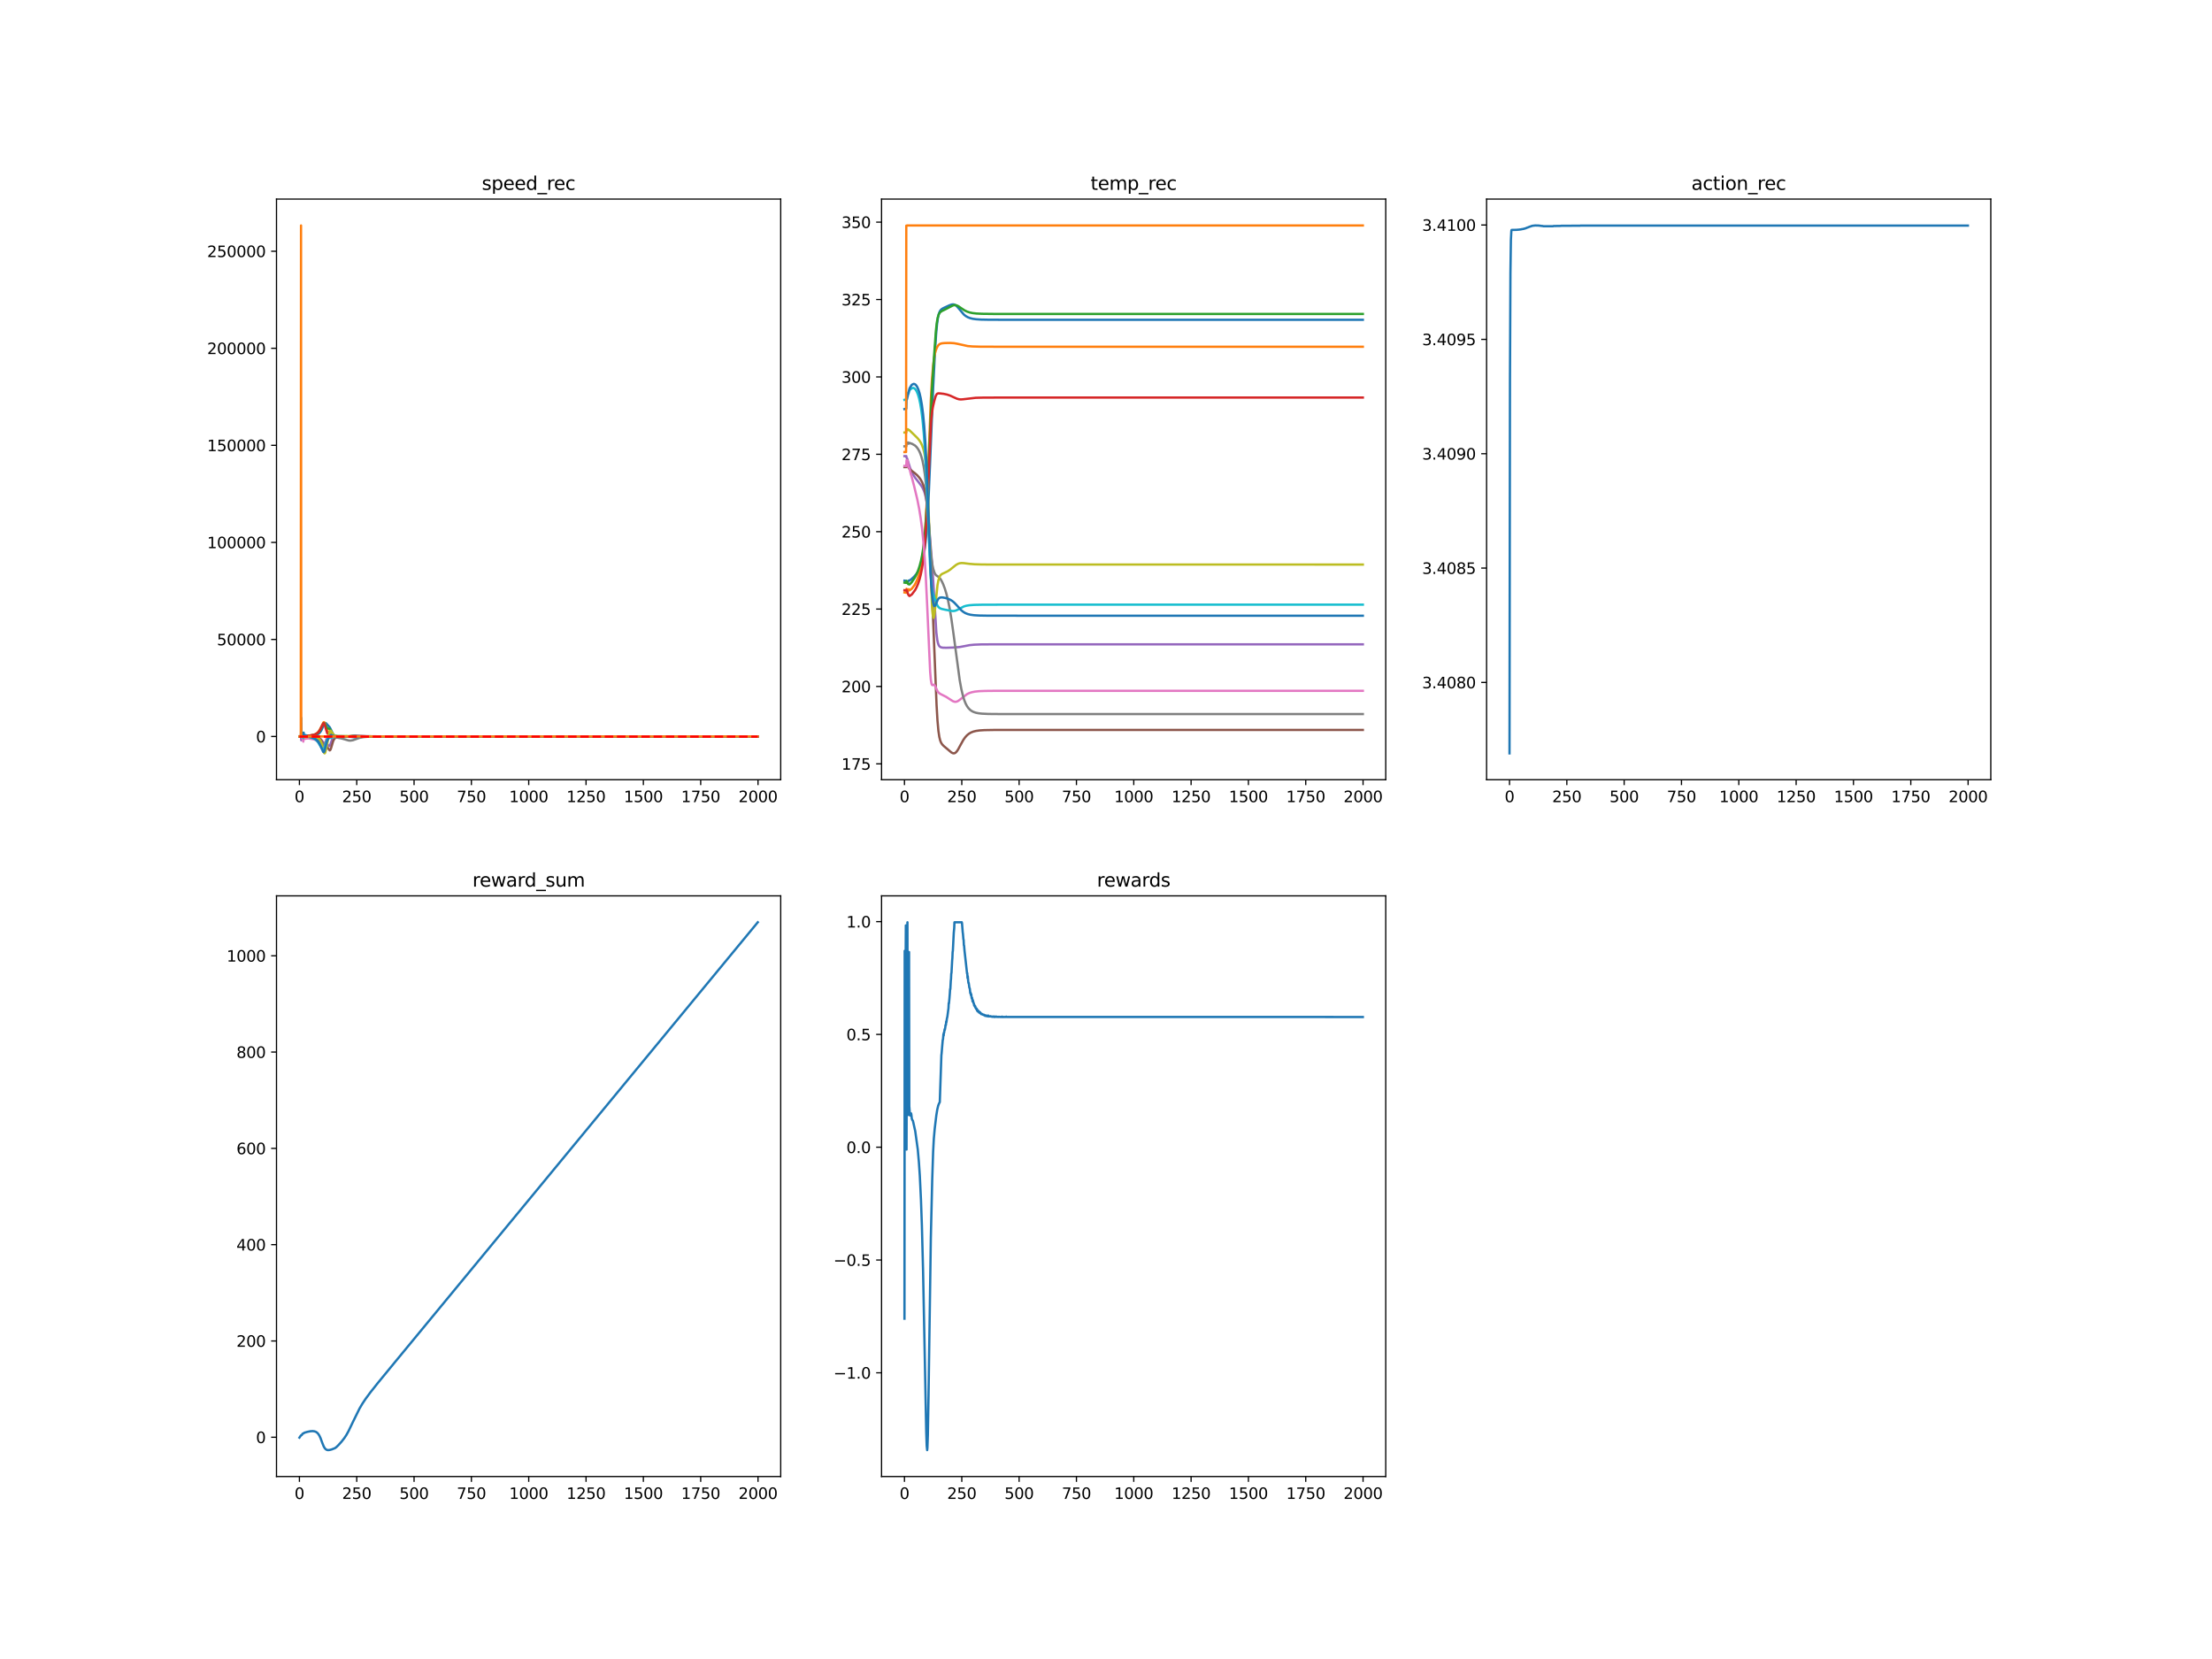 <?xml version="1.0" encoding="utf-8" standalone="no"?>
<!DOCTYPE svg PUBLIC "-//W3C//DTD SVG 1.1//EN"
  "http://www.w3.org/Graphics/SVG/1.1/DTD/svg11.dtd">
<svg xmlns:xlink="http://www.w3.org/1999/xlink" width="1440pt" height="1080pt" viewBox="0 0 1440 1080" xmlns="http://www.w3.org/2000/svg" version="1.1">
 <defs>
  <style type="text/css">*{stroke-linejoin: round; stroke-linecap: butt}</style>
 </defs>
 <g id="figure_1">
  <g id="patch_1">
   <path d="M 0 1080 
L 1440 1080 
L 1440 0 
L 0 0 
z
" style="fill: #ffffff"/>
  </g>
  <g id="axes_1">
   <g id="patch_2">
    <path d="M 180 507.6 
L 508.235 507.6 
L 508.235 129.6 
L 180 129.6 
z
" style="fill: #ffffff"/>
   </g>
   <g id="matplotlib.axis_1">
    <g id="xtick_1">
     <g id="line2d_1">
      <defs>
       <path id="m6e310a2abe" d="M 0 0 
L 0 3.5 
" style="stroke: #000000; stroke-width: 0.8"/>
      </defs>
      <g>
       <use xlink:href="#m6e310a2abe" x="194.92" y="507.6" style="stroke: #000000; stroke-width: 0.8"/>
      </g>
     </g>
     <g id="text_1">
      <!-- 0 -->
      <g transform="translate(191.739 522.198)scale(0.1 -0.1)">
       <defs>
        <path id="DejaVuSans-30" d="M 2034 4250 
Q 1547 4250 1301 3770 
Q 1056 3291 1056 2328 
Q 1056 1369 1301 889 
Q 1547 409 2034 409 
Q 2525 409 2770 889 
Q 3016 1369 3016 2328 
Q 3016 3291 2770 3770 
Q 2525 4250 2034 4250 
z
M 2034 4750 
Q 2819 4750 3233 4129 
Q 3647 3509 3647 2328 
Q 3647 1150 3233 529 
Q 2819 -91 2034 -91 
Q 1250 -91 836 529 
Q 422 1150 422 2328 
Q 422 3509 836 4129 
Q 1250 4750 2034 4750 
z
" transform="scale(0.016)"/>
       </defs>
       <use xlink:href="#DejaVuSans-30"/>
      </g>
     </g>
    </g>
    <g id="xtick_2">
     <g id="line2d_2">
      <g>
       <use xlink:href="#m6e310a2abe" x="232.238" y="507.6" style="stroke: #000000; stroke-width: 0.8"/>
      </g>
     </g>
     <g id="text_2">
      <!-- 250 -->
      <g transform="translate(222.694 522.198)scale(0.1 -0.1)">
       <defs>
        <path id="DejaVuSans-32" d="M 1228 531 
L 3431 531 
L 3431 0 
L 469 0 
L 469 531 
Q 828 903 1448 1529 
Q 2069 2156 2228 2338 
Q 2531 2678 2651 2914 
Q 2772 3150 2772 3378 
Q 2772 3750 2511 3984 
Q 2250 4219 1831 4219 
Q 1534 4219 1204 4116 
Q 875 4013 500 3803 
L 500 4441 
Q 881 4594 1212 4672 
Q 1544 4750 1819 4750 
Q 2544 4750 2975 4387 
Q 3406 4025 3406 3419 
Q 3406 3131 3298 2873 
Q 3191 2616 2906 2266 
Q 2828 2175 2409 1742 
Q 1991 1309 1228 531 
z
" transform="scale(0.016)"/>
        <path id="DejaVuSans-35" d="M 691 4666 
L 3169 4666 
L 3169 4134 
L 1269 4134 
L 1269 2991 
Q 1406 3038 1543 3061 
Q 1681 3084 1819 3084 
Q 2600 3084 3056 2656 
Q 3513 2228 3513 1497 
Q 3513 744 3044 326 
Q 2575 -91 1722 -91 
Q 1428 -91 1123 -41 
Q 819 9 494 109 
L 494 744 
Q 775 591 1075 516 
Q 1375 441 1709 441 
Q 2250 441 2565 725 
Q 2881 1009 2881 1497 
Q 2881 1984 2565 2268 
Q 2250 2553 1709 2553 
Q 1456 2553 1204 2497 
Q 953 2441 691 2322 
L 691 4666 
z
" transform="scale(0.016)"/>
       </defs>
       <use xlink:href="#DejaVuSans-32"/>
       <use xlink:href="#DejaVuSans-35" x="63.623"/>
       <use xlink:href="#DejaVuSans-30" x="127.246"/>
      </g>
     </g>
    </g>
    <g id="xtick_3">
     <g id="line2d_3">
      <g>
       <use xlink:href="#m6e310a2abe" x="269.556" y="507.6" style="stroke: #000000; stroke-width: 0.8"/>
      </g>
     </g>
     <g id="text_3">
      <!-- 500 -->
      <g transform="translate(260.012 522.198)scale(0.1 -0.1)">
       <use xlink:href="#DejaVuSans-35"/>
       <use xlink:href="#DejaVuSans-30" x="63.623"/>
       <use xlink:href="#DejaVuSans-30" x="127.246"/>
      </g>
     </g>
    </g>
    <g id="xtick_4">
     <g id="line2d_4">
      <g>
       <use xlink:href="#m6e310a2abe" x="306.874" y="507.6" style="stroke: #000000; stroke-width: 0.8"/>
      </g>
     </g>
     <g id="text_4">
      <!-- 750 -->
      <g transform="translate(297.33 522.198)scale(0.1 -0.1)">
       <defs>
        <path id="DejaVuSans-37" d="M 525 4666 
L 3525 4666 
L 3525 4397 
L 1831 0 
L 1172 0 
L 2766 4134 
L 525 4134 
L 525 4666 
z
" transform="scale(0.016)"/>
       </defs>
       <use xlink:href="#DejaVuSans-37"/>
       <use xlink:href="#DejaVuSans-35" x="63.623"/>
       <use xlink:href="#DejaVuSans-30" x="127.246"/>
      </g>
     </g>
    </g>
    <g id="xtick_5">
     <g id="line2d_5">
      <g>
       <use xlink:href="#m6e310a2abe" x="344.192" y="507.6" style="stroke: #000000; stroke-width: 0.8"/>
      </g>
     </g>
     <g id="text_5">
      <!-- 1000 -->
      <g transform="translate(331.467 522.198)scale(0.1 -0.1)">
       <defs>
        <path id="DejaVuSans-31" d="M 794 531 
L 1825 531 
L 1825 4091 
L 703 3866 
L 703 4441 
L 1819 4666 
L 2450 4666 
L 2450 531 
L 3481 531 
L 3481 0 
L 794 0 
L 794 531 
z
" transform="scale(0.016)"/>
       </defs>
       <use xlink:href="#DejaVuSans-31"/>
       <use xlink:href="#DejaVuSans-30" x="63.623"/>
       <use xlink:href="#DejaVuSans-30" x="127.246"/>
       <use xlink:href="#DejaVuSans-30" x="190.869"/>
      </g>
     </g>
    </g>
    <g id="xtick_6">
     <g id="line2d_6">
      <g>
       <use xlink:href="#m6e310a2abe" x="381.51" y="507.6" style="stroke: #000000; stroke-width: 0.8"/>
      </g>
     </g>
     <g id="text_6">
      <!-- 1250 -->
      <g transform="translate(368.785 522.198)scale(0.1 -0.1)">
       <use xlink:href="#DejaVuSans-31"/>
       <use xlink:href="#DejaVuSans-32" x="63.623"/>
       <use xlink:href="#DejaVuSans-35" x="127.246"/>
       <use xlink:href="#DejaVuSans-30" x="190.869"/>
      </g>
     </g>
    </g>
    <g id="xtick_7">
     <g id="line2d_7">
      <g>
       <use xlink:href="#m6e310a2abe" x="418.829" y="507.6" style="stroke: #000000; stroke-width: 0.8"/>
      </g>
     </g>
     <g id="text_7">
      <!-- 1500 -->
      <g transform="translate(406.104 522.198)scale(0.1 -0.1)">
       <use xlink:href="#DejaVuSans-31"/>
       <use xlink:href="#DejaVuSans-35" x="63.623"/>
       <use xlink:href="#DejaVuSans-30" x="127.246"/>
       <use xlink:href="#DejaVuSans-30" x="190.869"/>
      </g>
     </g>
    </g>
    <g id="xtick_8">
     <g id="line2d_8">
      <g>
       <use xlink:href="#m6e310a2abe" x="456.147" y="507.6" style="stroke: #000000; stroke-width: 0.8"/>
      </g>
     </g>
     <g id="text_8">
      <!-- 1750 -->
      <g transform="translate(443.422 522.198)scale(0.1 -0.1)">
       <use xlink:href="#DejaVuSans-31"/>
       <use xlink:href="#DejaVuSans-37" x="63.623"/>
       <use xlink:href="#DejaVuSans-35" x="127.246"/>
       <use xlink:href="#DejaVuSans-30" x="190.869"/>
      </g>
     </g>
    </g>
    <g id="xtick_9">
     <g id="line2d_9">
      <g>
       <use xlink:href="#m6e310a2abe" x="493.465" y="507.6" style="stroke: #000000; stroke-width: 0.8"/>
      </g>
     </g>
     <g id="text_9">
      <!-- 2000 -->
      <g transform="translate(480.74 522.198)scale(0.1 -0.1)">
       <use xlink:href="#DejaVuSans-32"/>
       <use xlink:href="#DejaVuSans-30" x="63.623"/>
       <use xlink:href="#DejaVuSans-30" x="127.246"/>
       <use xlink:href="#DejaVuSans-30" x="190.869"/>
      </g>
     </g>
    </g>
   </g>
   <g id="matplotlib.axis_2">
    <g id="ytick_1">
     <g id="line2d_10">
      <defs>
       <path id="m437a4a05e0" d="M 0 0 
L -3.5 0 
" style="stroke: #000000; stroke-width: 0.8"/>
      </defs>
      <g>
       <use xlink:href="#m437a4a05e0" x="180" y="479.459" style="stroke: #000000; stroke-width: 0.8"/>
      </g>
     </g>
     <g id="text_10">
      <!-- 0 -->
      <g transform="translate(166.637 483.258)scale(0.1 -0.1)">
       <use xlink:href="#DejaVuSans-30"/>
      </g>
     </g>
    </g>
    <g id="ytick_2">
     <g id="line2d_11">
      <g>
       <use xlink:href="#m437a4a05e0" x="180" y="416.277" style="stroke: #000000; stroke-width: 0.8"/>
      </g>
     </g>
     <g id="text_11">
      <!-- 50000 -->
      <g transform="translate(141.188 420.077)scale(0.1 -0.1)">
       <use xlink:href="#DejaVuSans-35"/>
       <use xlink:href="#DejaVuSans-30" x="63.623"/>
       <use xlink:href="#DejaVuSans-30" x="127.246"/>
       <use xlink:href="#DejaVuSans-30" x="190.869"/>
       <use xlink:href="#DejaVuSans-30" x="254.492"/>
      </g>
     </g>
    </g>
    <g id="ytick_3">
     <g id="line2d_12">
      <g>
       <use xlink:href="#m437a4a05e0" x="180" y="353.096" style="stroke: #000000; stroke-width: 0.8"/>
      </g>
     </g>
     <g id="text_12">
      <!-- 100000 -->
      <g transform="translate(134.825 356.895)scale(0.1 -0.1)">
       <use xlink:href="#DejaVuSans-31"/>
       <use xlink:href="#DejaVuSans-30" x="63.623"/>
       <use xlink:href="#DejaVuSans-30" x="127.246"/>
       <use xlink:href="#DejaVuSans-30" x="190.869"/>
       <use xlink:href="#DejaVuSans-30" x="254.492"/>
       <use xlink:href="#DejaVuSans-30" x="318.115"/>
      </g>
     </g>
    </g>
    <g id="ytick_4">
     <g id="line2d_13">
      <g>
       <use xlink:href="#m437a4a05e0" x="180" y="289.915" style="stroke: #000000; stroke-width: 0.8"/>
      </g>
     </g>
     <g id="text_13">
      <!-- 150000 -->
      <g transform="translate(134.825 293.714)scale(0.1 -0.1)">
       <use xlink:href="#DejaVuSans-31"/>
       <use xlink:href="#DejaVuSans-35" x="63.623"/>
       <use xlink:href="#DejaVuSans-30" x="127.246"/>
       <use xlink:href="#DejaVuSans-30" x="190.869"/>
       <use xlink:href="#DejaVuSans-30" x="254.492"/>
       <use xlink:href="#DejaVuSans-30" x="318.115"/>
      </g>
     </g>
    </g>
    <g id="ytick_5">
     <g id="line2d_14">
      <g>
       <use xlink:href="#m437a4a05e0" x="180" y="226.733" style="stroke: #000000; stroke-width: 0.8"/>
      </g>
     </g>
     <g id="text_14">
      <!-- 200000 -->
      <g transform="translate(134.825 230.533)scale(0.1 -0.1)">
       <use xlink:href="#DejaVuSans-32"/>
       <use xlink:href="#DejaVuSans-30" x="63.623"/>
       <use xlink:href="#DejaVuSans-30" x="127.246"/>
       <use xlink:href="#DejaVuSans-30" x="190.869"/>
       <use xlink:href="#DejaVuSans-30" x="254.492"/>
       <use xlink:href="#DejaVuSans-30" x="318.115"/>
      </g>
     </g>
    </g>
    <g id="ytick_6">
     <g id="line2d_15">
      <g>
       <use xlink:href="#m437a4a05e0" x="180" y="163.552" style="stroke: #000000; stroke-width: 0.8"/>
      </g>
     </g>
     <g id="text_15">
      <!-- 250000 -->
      <g transform="translate(134.825 167.351)scale(0.1 -0.1)">
       <use xlink:href="#DejaVuSans-32"/>
       <use xlink:href="#DejaVuSans-35" x="63.623"/>
       <use xlink:href="#DejaVuSans-30" x="127.246"/>
       <use xlink:href="#DejaVuSans-30" x="190.869"/>
       <use xlink:href="#DejaVuSans-30" x="254.492"/>
       <use xlink:href="#DejaVuSans-30" x="318.115"/>
      </g>
     </g>
    </g>
   </g>
   <g id="line2d_16">
    <path d="M 194.92 479.502 
L 195.965 479.505 
L 196.114 480.262 
L 196.263 479.733 
L 196.562 479.866 
L 196.86 479.58 
L 197.457 478.231 
L 197.607 479.402 
L 197.756 479.548 
L 198.652 479.131 
L 199.547 479.168 
L 200.443 479.158 
L 204.921 478.692 
L 206.115 478.355 
L 207.16 477.827 
L 207.906 477.223 
L 208.653 476.333 
L 209.399 475.053 
L 210.295 472.927 
L 211.041 471.294 
L 211.489 470.772 
L 211.788 470.662 
L 212.086 470.736 
L 212.534 471.137 
L 213.877 472.599 
L 214.624 473.425 
L 215.221 474.534 
L 216.714 477.723 
L 217.311 478.437 
L 217.908 478.856 
L 218.654 479.122 
L 219.848 479.273 
L 221.49 479.305 
L 226.566 479.474 
L 230.596 479.903 
L 234.925 479.678 
L 238.955 479.527 
L 246.568 479.466 
L 493.316 479.459 
L 493.316 479.459 
" clip-path="url(#pd46519afe5)" style="fill: none; stroke: #1f77b4; stroke-width: 1.5; stroke-linecap: square"/>
   </g>
   <g id="line2d_17">
    <path d="M 194.92 479.522 
L 195.965 479.522 
L 196.114 473.633 
L 196.263 479.859 
L 196.562 480.172 
L 196.711 480.147 
L 197.01 479.635 
L 197.457 478.133 
L 197.607 480.392 
L 197.756 479.796 
L 198.204 479.367 
L 198.502 479.099 
L 198.801 479.101 
L 199.099 479.507 
L 199.398 479.185 
L 199.846 479.037 
L 200.741 479 
L 201.339 478.916 
L 202.533 478.727 
L 203.727 478.471 
L 205.22 477.947 
L 206.115 477.427 
L 207.011 476.638 
L 207.757 475.678 
L 208.653 474.067 
L 210.593 470.249 
L 210.892 470.135 
L 211.19 470.328 
L 211.489 470.829 
L 212.086 472.524 
L 212.982 475.134 
L 213.728 476.608 
L 214.624 477.916 
L 215.221 478.419 
L 216.116 478.8 
L 217.46 479.196 
L 218.803 479.374 
L 221.192 479.442 
L 235.522 479.504 
L 249.404 479.46 
L 369.867 479.459 
L 493.316 479.459 
L 493.316 479.459 
" clip-path="url(#pd46519afe5)" style="fill: none; stroke: #ff7f0e; stroke-width: 1.5; stroke-linecap: square"/>
   </g>
   <g id="line2d_18">
    <path d="M 194.92 479.511 
L 195.965 479.511 
L 196.114 476.6 
L 196.263 479.809 
L 196.711 480.335 
L 196.86 480.306 
L 197.159 479.91 
L 197.457 479.228 
L 197.607 479.929 
L 197.905 479.511 
L 198.652 478.998 
L 198.95 479.139 
L 199.099 479.32 
L 199.547 479.027 
L 199.995 478.979 
L 200.592 478.999 
L 201.189 478.891 
L 202.234 478.786 
L 204.175 478.459 
L 205.369 478.094 
L 206.563 477.45 
L 207.309 476.796 
L 208.056 475.833 
L 208.802 474.472 
L 210.444 471.072 
L 210.743 470.862 
L 211.041 470.912 
L 211.34 471.206 
L 211.937 472.226 
L 212.832 473.722 
L 213.28 474.134 
L 213.728 474.298 
L 214.325 474.408 
L 214.624 474.611 
L 215.072 475.262 
L 216.714 478.319 
L 217.311 478.806 
L 218.057 479.109 
L 219.251 479.274 
L 221.938 479.29 
L 225.521 479.296 
L 228.058 479.494 
L 230.894 479.696 
L 233.283 479.669 
L 238.06 479.533 
L 244.926 479.469 
L 281.05 479.459 
L 400.617 479.458 
L 493.316 479.459 
L 493.316 479.459 
" clip-path="url(#pd46519afe5)" style="fill: none; stroke: #2ca02c; stroke-width: 1.5; stroke-linecap: square"/>
   </g>
   <g id="line2d_19">
    <path d="M 194.92 479.508 
L 195.965 479.507 
L 196.114 478.626 
L 196.413 480.238 
L 196.711 480.695 
L 196.86 480.721 
L 197.159 480.331 
L 197.457 479.565 
L 197.607 480.297 
L 197.756 479.791 
L 198.055 479.577 
L 198.652 479.075 
L 198.95 479.252 
L 199.099 479.506 
L 199.398 479.194 
L 199.846 479.037 
L 200.891 478.973 
L 204.772 478.261 
L 205.966 477.721 
L 206.862 477.056 
L 207.608 476.251 
L 208.354 475.136 
L 209.25 473.357 
L 210.444 470.948 
L 210.743 470.833 
L 211.041 471.151 
L 211.34 471.909 
L 212.982 477.232 
L 213.43 477.796 
L 214.027 478.097 
L 214.922 478.392 
L 216.714 479.401 
L 217.758 479.482 
L 231.193 479.478 
L 234.477 479.402 
L 244.03 479.451 
L 255.524 479.458 
L 315.383 479.459 
L 434.95 479.458 
L 493.316 479.459 
L 493.316 479.459 
" clip-path="url(#pd46519afe5)" style="fill: none; stroke: #d62728; stroke-width: 1.5; stroke-linecap: square"/>
   </g>
   <g id="line2d_20">
    <path d="M 194.92 479.45 
L 195.965 479.45 
L 196.114 481.891 
L 196.263 479.702 
L 197.01 480.772 
L 197.308 480.787 
L 197.607 480.571 
L 197.756 480.182 
L 198.204 480.469 
L 198.652 480.388 
L 199.398 480.187 
L 200.443 480.056 
L 202.533 479.891 
L 205.817 479.96 
L 207.309 480.245 
L 208.354 480.775 
L 209.101 481.48 
L 210.146 482.873 
L 210.743 483.5 
L 211.19 483.676 
L 212.534 483.828 
L 212.982 484.281 
L 214.027 485.588 
L 214.325 485.689 
L 214.624 485.514 
L 214.922 485.001 
L 215.519 483.298 
L 216.266 481.308 
L 216.863 480.391 
L 217.46 479.92 
L 218.206 479.651 
L 219.4 479.506 
L 222.386 479.455 
L 241.344 479.442 
L 287.021 479.459 
L 493.316 479.459 
L 493.316 479.459 
" clip-path="url(#pd46519afe5)" style="fill: none; stroke: #9467bd; stroke-width: 1.5; stroke-linecap: square"/>
   </g>
   <g id="line2d_21">
    <path d="M 194.92 479.459 
L 195.965 479.459 
L 196.114 476.296 
L 196.263 479.348 
L 196.562 479.438 
L 196.86 479.839 
L 197.457 481.088 
L 197.607 479.52 
L 198.204 479.828 
L 198.652 479.819 
L 199.398 479.712 
L 206.115 480.112 
L 207.459 480.526 
L 208.205 480.96 
L 208.802 481.53 
L 209.399 482.455 
L 209.996 483.878 
L 210.892 486.081 
L 211.34 486.504 
L 211.788 486.569 
L 212.982 486.561 
L 213.43 486.954 
L 214.624 488.497 
L 214.922 488.373 
L 215.221 487.872 
L 215.669 486.537 
L 216.863 482.545 
L 217.46 481.297 
L 218.057 480.551 
L 218.654 480.135 
L 219.55 479.852 
L 220.893 479.745 
L 225.67 479.652 
L 227.61 479.317 
L 229.7 478.898 
L 231.342 478.807 
L 234.925 479.086 
L 238.507 479.311 
L 251.196 479.456 
L 367.777 479.459 
L 493.316 479.459 
L 493.316 479.459 
" clip-path="url(#pd46519afe5)" style="fill: none; stroke: #8c564b; stroke-width: 1.5; stroke-linecap: square"/>
   </g>
   <g id="line2d_22">
    <path d="M 194.92 479.47 
L 195.965 479.483 
L 196.114 470.903 
L 196.263 479.389 
L 196.413 479.426 
L 196.711 479.881 
L 197.159 481.501 
L 197.457 482.786 
L 197.607 478.618 
L 197.756 479.928 
L 198.502 481.05 
L 198.652 481.041 
L 198.95 480.6 
L 199.099 480.177 
L 199.398 480.672 
L 199.697 480.832 
L 199.995 480.786 
L 200.443 480.626 
L 204.473 481.351 
L 205.667 481.915 
L 206.563 482.591 
L 207.309 483.401 
L 208.205 484.74 
L 209.996 487.656 
L 210.295 487.777 
L 210.593 487.6 
L 210.892 487.039 
L 211.34 485.443 
L 212.534 480.451 
L 212.982 479.564 
L 213.28 479.313 
L 213.579 479.275 
L 214.027 479.514 
L 214.922 480.202 
L 215.37 480.282 
L 216.116 480.086 
L 217.161 479.78 
L 218.654 479.626 
L 221.341 479.639 
L 225.968 479.65 
L 233.134 479.181 
L 240 479.397 
L 254.181 479.458 
L 334.34 479.459 
L 493.316 479.459 
L 493.316 479.459 
" clip-path="url(#pd46519afe5)" style="fill: none; stroke: #e377c2; stroke-width: 1.5; stroke-linecap: square"/>
   </g>
   <g id="line2d_23">
    <path d="M 194.92 479.458 
L 195.965 479.459 
L 196.114 475.985 
L 196.263 479.156 
L 196.562 478.93 
L 196.711 478.96 
L 197.01 479.36 
L 197.457 480.529 
L 197.607 478.592 
L 197.756 479.206 
L 198.801 479.674 
L 199.099 479.345 
L 199.398 479.55 
L 199.995 479.638 
L 200.592 479.604 
L 201.339 479.697 
L 203.578 479.968 
L 205.369 480.37 
L 206.712 480.949 
L 207.757 481.724 
L 208.653 482.714 
L 210.295 484.641 
L 210.743 484.796 
L 211.041 484.702 
L 211.34 484.423 
L 211.788 483.676 
L 212.982 481.411 
L 213.579 480.769 
L 214.624 480.141 
L 215.818 479.635 
L 216.714 479.68 
L 222.087 480.672 
L 223.58 481.083 
L 226.864 482.036 
L 228.058 482.149 
L 229.7 481.886 
L 231.044 481.412 
L 234.029 480.341 
L 236.567 479.855 
L 239.552 479.616 
L 241.194 479.552 
L 248.21 479.47 
L 260.152 479.459 
L 319.712 479.459 
L 493.316 479.459 
L 493.316 479.459 
" clip-path="url(#pd46519afe5)" style="fill: none; stroke: #7f7f7f; stroke-width: 1.5; stroke-linecap: square"/>
   </g>
   <g id="line2d_24">
    <path d="M 194.92 479.459 
L 195.965 479.459 
L 196.114 475.066 
L 196.263 479.354 
L 196.562 479.305 
L 196.86 479.432 
L 197.457 480.112 
L 197.607 479.034 
L 197.756 479.582 
L 198.652 479.885 
L 198.95 479.759 
L 199.099 479.63 
L 199.398 479.775 
L 199.995 479.798 
L 200.741 479.766 
L 202.234 479.788 
L 204.622 479.938 
L 206.115 480.216 
L 207.011 480.557 
L 207.757 481.067 
L 208.354 481.752 
L 208.951 482.858 
L 209.548 484.596 
L 210.444 488.302 
L 210.892 489.854 
L 211.19 490.364 
L 211.34 490.418 
L 211.489 490.332 
L 211.788 489.74 
L 212.235 487.943 
L 214.474 476.665 
L 214.922 475.813 
L 215.221 475.714 
L 215.519 475.93 
L 216.116 476.81 
L 217.012 478.137 
L 217.609 478.691 
L 218.356 479.068 
L 219.251 479.253 
L 220.893 479.316 
L 228.655 479.241 
L 232.835 479.478 
L 238.06 479.492 
L 268.959 479.459 
L 493.316 479.459 
L 493.316 479.459 
" clip-path="url(#pd46519afe5)" style="fill: none; stroke: #bcbd22; stroke-width: 1.5; stroke-linecap: square"/>
   </g>
   <g id="line2d_25">
    <path d="M 194.92 479.386 
L 195.218 479.386 
L 195.517 479.331 
L 195.815 479.438 
L 195.965 479.352 
L 196.114 474.461 
L 196.263 479.025 
L 196.562 478.548 
L 196.711 478.447 
L 196.86 478.521 
L 197.159 479.159 
L 197.457 480.254 
L 197.607 476.923 
L 197.756 478.721 
L 198.055 478.87 
L 198.652 479.293 
L 198.801 479.234 
L 199.099 478.734 
L 199.398 479.26 
L 199.846 479.426 
L 200.592 479.451 
L 201.04 479.662 
L 202.085 479.905 
L 205.22 481.306 
L 206.115 482.057 
L 207.011 483.115 
L 207.906 484.564 
L 209.847 487.916 
L 210.146 488.102 
L 210.444 488.064 
L 210.743 487.731 
L 211.19 486.652 
L 212.982 481.283 
L 213.43 480.664 
L 213.877 480.388 
L 214.325 480.35 
L 215.37 480.377 
L 216.266 480.071 
L 217.609 479.697 
L 219.102 479.556 
L 221.938 479.53 
L 227.312 479.403 
L 230.447 479.256 
L 233.731 479.346 
L 254.629 479.458 
L 493.316 479.459 
L 493.316 479.459 
" clip-path="url(#pd46519afe5)" style="fill: none; stroke: #17becf; stroke-width: 1.5; stroke-linecap: square"/>
   </g>
   <g id="line2d_26">
    <path d="M 194.92 479.362 
L 195.965 479.362 
L 196.114 467.368 
L 196.263 478.798 
L 196.711 477.651 
L 196.86 477.547 
L 197.01 477.637 
L 197.308 478.353 
L 197.457 478.91 
L 197.607 477.016 
L 197.756 478.446 
L 198.055 478.54 
L 198.652 479.045 
L 198.801 479.024 
L 199.099 478.595 
L 199.398 479.064 
L 199.846 479.258 
L 200.741 479.423 
L 201.339 479.567 
L 202.383 479.859 
L 204.025 480.406 
L 205.369 481.09 
L 206.563 482.072 
L 207.309 482.977 
L 208.205 484.484 
L 209.101 486.466 
L 210.295 489.295 
L 210.593 489.627 
L 210.743 489.637 
L 211.041 489.293 
L 211.34 488.477 
L 212.086 485.392 
L 212.832 482.729 
L 213.579 480.936 
L 214.474 479.347 
L 215.072 478.728 
L 215.519 478.588 
L 216.116 478.711 
L 217.908 479.341 
L 219.699 479.495 
L 232.238 479.748 
L 237.015 479.54 
L 244.329 479.469 
L 253.285 479.459 
L 493.316 479.459 
L 493.316 479.459 
" clip-path="url(#pd46519afe5)" style="fill: none; stroke: #1f77b4; stroke-width: 1.5; stroke-linecap: square"/>
   </g>
   <g id="line2d_27">
    <path d="M 194.92 479.459 
L 195.815 479.459 
L 195.965 146.782 
L 196.114 479.331 
L 196.562 479.439 
L 198.801 479.459 
L 493.316 479.459 
L 493.316 479.459 
" clip-path="url(#pd46519afe5)" style="fill: none; stroke: #ff7f0e; stroke-width: 1.5; stroke-linecap: square"/>
   </g>
   <g id="line2d_28">
    <path d="M 194.92 479.529 
L 493.316 479.529 
L 493.316 479.529 
" clip-path="url(#pd46519afe5)" style="fill: none; stroke-dasharray: 5.55,2.4; stroke-dashoffset: 0; stroke: #ff0000; stroke-width: 1.5"/>
   </g>
   <g id="patch_3">
    <path d="M 180 507.6 
L 180 129.6 
" style="fill: none; stroke: #000000; stroke-width: 0.8; stroke-linejoin: miter; stroke-linecap: square"/>
   </g>
   <g id="patch_4">
    <path d="M 508.235 507.6 
L 508.235 129.6 
" style="fill: none; stroke: #000000; stroke-width: 0.8; stroke-linejoin: miter; stroke-linecap: square"/>
   </g>
   <g id="patch_5">
    <path d="M 180 507.6 
L 508.235 507.6 
" style="fill: none; stroke: #000000; stroke-width: 0.8; stroke-linejoin: miter; stroke-linecap: square"/>
   </g>
   <g id="patch_6">
    <path d="M 180 129.6 
L 508.235 129.6 
" style="fill: none; stroke: #000000; stroke-width: 0.8; stroke-linejoin: miter; stroke-linecap: square"/>
   </g>
   <g id="text_16">
    <!-- speed_rec -->
    <g transform="translate(313.668 123.6)scale(0.12 -0.12)">
     <defs>
      <path id="DejaVuSans-73" d="M 2834 3397 
L 2834 2853 
Q 2591 2978 2328 3040 
Q 2066 3103 1784 3103 
Q 1356 3103 1142 2972 
Q 928 2841 928 2578 
Q 928 2378 1081 2264 
Q 1234 2150 1697 2047 
L 1894 2003 
Q 2506 1872 2764 1633 
Q 3022 1394 3022 966 
Q 3022 478 2636 193 
Q 2250 -91 1575 -91 
Q 1294 -91 989 -36 
Q 684 19 347 128 
L 347 722 
Q 666 556 975 473 
Q 1284 391 1588 391 
Q 1994 391 2212 530 
Q 2431 669 2431 922 
Q 2431 1156 2273 1281 
Q 2116 1406 1581 1522 
L 1381 1569 
Q 847 1681 609 1914 
Q 372 2147 372 2553 
Q 372 3047 722 3315 
Q 1072 3584 1716 3584 
Q 2034 3584 2315 3537 
Q 2597 3491 2834 3397 
z
" transform="scale(0.016)"/>
      <path id="DejaVuSans-70" d="M 1159 525 
L 1159 -1331 
L 581 -1331 
L 581 3500 
L 1159 3500 
L 1159 2969 
Q 1341 3281 1617 3432 
Q 1894 3584 2278 3584 
Q 2916 3584 3314 3078 
Q 3713 2572 3713 1747 
Q 3713 922 3314 415 
Q 2916 -91 2278 -91 
Q 1894 -91 1617 61 
Q 1341 213 1159 525 
z
M 3116 1747 
Q 3116 2381 2855 2742 
Q 2594 3103 2138 3103 
Q 1681 3103 1420 2742 
Q 1159 2381 1159 1747 
Q 1159 1113 1420 752 
Q 1681 391 2138 391 
Q 2594 391 2855 752 
Q 3116 1113 3116 1747 
z
" transform="scale(0.016)"/>
      <path id="DejaVuSans-65" d="M 3597 1894 
L 3597 1613 
L 953 1613 
Q 991 1019 1311 708 
Q 1631 397 2203 397 
Q 2534 397 2845 478 
Q 3156 559 3463 722 
L 3463 178 
Q 3153 47 2828 -22 
Q 2503 -91 2169 -91 
Q 1331 -91 842 396 
Q 353 884 353 1716 
Q 353 2575 817 3079 
Q 1281 3584 2069 3584 
Q 2775 3584 3186 3129 
Q 3597 2675 3597 1894 
z
M 3022 2063 
Q 3016 2534 2758 2815 
Q 2500 3097 2075 3097 
Q 1594 3097 1305 2825 
Q 1016 2553 972 2059 
L 3022 2063 
z
" transform="scale(0.016)"/>
      <path id="DejaVuSans-64" d="M 2906 2969 
L 2906 4863 
L 3481 4863 
L 3481 0 
L 2906 0 
L 2906 525 
Q 2725 213 2448 61 
Q 2172 -91 1784 -91 
Q 1150 -91 751 415 
Q 353 922 353 1747 
Q 353 2572 751 3078 
Q 1150 3584 1784 3584 
Q 2172 3584 2448 3432 
Q 2725 3281 2906 2969 
z
M 947 1747 
Q 947 1113 1208 752 
Q 1469 391 1925 391 
Q 2381 391 2643 752 
Q 2906 1113 2906 1747 
Q 2906 2381 2643 2742 
Q 2381 3103 1925 3103 
Q 1469 3103 1208 2742 
Q 947 2381 947 1747 
z
" transform="scale(0.016)"/>
      <path id="DejaVuSans-5f" d="M 3263 -1063 
L 3263 -1509 
L -63 -1509 
L -63 -1063 
L 3263 -1063 
z
" transform="scale(0.016)"/>
      <path id="DejaVuSans-72" d="M 2631 2963 
Q 2534 3019 2420 3045 
Q 2306 3072 2169 3072 
Q 1681 3072 1420 2755 
Q 1159 2438 1159 1844 
L 1159 0 
L 581 0 
L 581 3500 
L 1159 3500 
L 1159 2956 
Q 1341 3275 1631 3429 
Q 1922 3584 2338 3584 
Q 2397 3584 2469 3576 
Q 2541 3569 2628 3553 
L 2631 2963 
z
" transform="scale(0.016)"/>
      <path id="DejaVuSans-63" d="M 3122 3366 
L 3122 2828 
Q 2878 2963 2633 3030 
Q 2388 3097 2138 3097 
Q 1578 3097 1268 2742 
Q 959 2388 959 1747 
Q 959 1106 1268 751 
Q 1578 397 2138 397 
Q 2388 397 2633 464 
Q 2878 531 3122 666 
L 3122 134 
Q 2881 22 2623 -34 
Q 2366 -91 2075 -91 
Q 1284 -91 818 406 
Q 353 903 353 1747 
Q 353 2603 823 3093 
Q 1294 3584 2113 3584 
Q 2378 3584 2631 3529 
Q 2884 3475 3122 3366 
z
" transform="scale(0.016)"/>
     </defs>
     <use xlink:href="#DejaVuSans-73"/>
     <use xlink:href="#DejaVuSans-70" x="52.1"/>
     <use xlink:href="#DejaVuSans-65" x="115.576"/>
     <use xlink:href="#DejaVuSans-65" x="177.1"/>
     <use xlink:href="#DejaVuSans-64" x="238.623"/>
     <use xlink:href="#DejaVuSans-5f" x="302.1"/>
     <use xlink:href="#DejaVuSans-72" x="352.1"/>
     <use xlink:href="#DejaVuSans-65" x="390.963"/>
     <use xlink:href="#DejaVuSans-63" x="452.486"/>
    </g>
   </g>
  </g>
  <g id="axes_2">
   <g id="patch_7">
    <path d="M 573.882 507.6 
L 902.118 507.6 
L 902.118 129.6 
L 573.882 129.6 
z
" style="fill: #ffffff"/>
   </g>
   <g id="matplotlib.axis_3">
    <g id="xtick_10">
     <g id="line2d_29">
      <g>
       <use xlink:href="#m6e310a2abe" x="588.802" y="507.6" style="stroke: #000000; stroke-width: 0.8"/>
      </g>
     </g>
     <g id="text_17">
      <!-- 0 -->
      <g transform="translate(585.621 522.198)scale(0.1 -0.1)">
       <use xlink:href="#DejaVuSans-30"/>
      </g>
     </g>
    </g>
    <g id="xtick_11">
     <g id="line2d_30">
      <g>
       <use xlink:href="#m6e310a2abe" x="626.12" y="507.6" style="stroke: #000000; stroke-width: 0.8"/>
      </g>
     </g>
     <g id="text_18">
      <!-- 250 -->
      <g transform="translate(616.577 522.198)scale(0.1 -0.1)">
       <use xlink:href="#DejaVuSans-32"/>
       <use xlink:href="#DejaVuSans-35" x="63.623"/>
       <use xlink:href="#DejaVuSans-30" x="127.246"/>
      </g>
     </g>
    </g>
    <g id="xtick_12">
     <g id="line2d_31">
      <g>
       <use xlink:href="#m6e310a2abe" x="663.438" y="507.6" style="stroke: #000000; stroke-width: 0.8"/>
      </g>
     </g>
     <g id="text_19">
      <!-- 500 -->
      <g transform="translate(653.895 522.198)scale(0.1 -0.1)">
       <use xlink:href="#DejaVuSans-35"/>
       <use xlink:href="#DejaVuSans-30" x="63.623"/>
       <use xlink:href="#DejaVuSans-30" x="127.246"/>
      </g>
     </g>
    </g>
    <g id="xtick_13">
     <g id="line2d_32">
      <g>
       <use xlink:href="#m6e310a2abe" x="700.757" y="507.6" style="stroke: #000000; stroke-width: 0.8"/>
      </g>
     </g>
     <g id="text_20">
      <!-- 750 -->
      <g transform="translate(691.213 522.198)scale(0.1 -0.1)">
       <use xlink:href="#DejaVuSans-37"/>
       <use xlink:href="#DejaVuSans-35" x="63.623"/>
       <use xlink:href="#DejaVuSans-30" x="127.246"/>
      </g>
     </g>
    </g>
    <g id="xtick_14">
     <g id="line2d_33">
      <g>
       <use xlink:href="#m6e310a2abe" x="738.075" y="507.6" style="stroke: #000000; stroke-width: 0.8"/>
      </g>
     </g>
     <g id="text_21">
      <!-- 1000 -->
      <g transform="translate(725.35 522.198)scale(0.1 -0.1)">
       <use xlink:href="#DejaVuSans-31"/>
       <use xlink:href="#DejaVuSans-30" x="63.623"/>
       <use xlink:href="#DejaVuSans-30" x="127.246"/>
       <use xlink:href="#DejaVuSans-30" x="190.869"/>
      </g>
     </g>
    </g>
    <g id="xtick_15">
     <g id="line2d_34">
      <g>
       <use xlink:href="#m6e310a2abe" x="775.393" y="507.6" style="stroke: #000000; stroke-width: 0.8"/>
      </g>
     </g>
     <g id="text_22">
      <!-- 1250 -->
      <g transform="translate(762.668 522.198)scale(0.1 -0.1)">
       <use xlink:href="#DejaVuSans-31"/>
       <use xlink:href="#DejaVuSans-32" x="63.623"/>
       <use xlink:href="#DejaVuSans-35" x="127.246"/>
       <use xlink:href="#DejaVuSans-30" x="190.869"/>
      </g>
     </g>
    </g>
    <g id="xtick_16">
     <g id="line2d_35">
      <g>
       <use xlink:href="#m6e310a2abe" x="812.711" y="507.6" style="stroke: #000000; stroke-width: 0.8"/>
      </g>
     </g>
     <g id="text_23">
      <!-- 1500 -->
      <g transform="translate(799.986 522.198)scale(0.1 -0.1)">
       <use xlink:href="#DejaVuSans-31"/>
       <use xlink:href="#DejaVuSans-35" x="63.623"/>
       <use xlink:href="#DejaVuSans-30" x="127.246"/>
       <use xlink:href="#DejaVuSans-30" x="190.869"/>
      </g>
     </g>
    </g>
    <g id="xtick_17">
     <g id="line2d_36">
      <g>
       <use xlink:href="#m6e310a2abe" x="850.029" y="507.6" style="stroke: #000000; stroke-width: 0.8"/>
      </g>
     </g>
     <g id="text_24">
      <!-- 1750 -->
      <g transform="translate(837.304 522.198)scale(0.1 -0.1)">
       <use xlink:href="#DejaVuSans-31"/>
       <use xlink:href="#DejaVuSans-37" x="63.623"/>
       <use xlink:href="#DejaVuSans-35" x="127.246"/>
       <use xlink:href="#DejaVuSans-30" x="190.869"/>
      </g>
     </g>
    </g>
    <g id="xtick_18">
     <g id="line2d_37">
      <g>
       <use xlink:href="#m6e310a2abe" x="887.347" y="507.6" style="stroke: #000000; stroke-width: 0.8"/>
      </g>
     </g>
     <g id="text_25">
      <!-- 2000 -->
      <g transform="translate(874.622 522.198)scale(0.1 -0.1)">
       <use xlink:href="#DejaVuSans-32"/>
       <use xlink:href="#DejaVuSans-30" x="63.623"/>
       <use xlink:href="#DejaVuSans-30" x="127.246"/>
       <use xlink:href="#DejaVuSans-30" x="190.869"/>
      </g>
     </g>
    </g>
   </g>
   <g id="matplotlib.axis_4">
    <g id="ytick_7">
     <g id="line2d_38">
      <g>
       <use xlink:href="#m437a4a05e0" x="573.882" y="497.266" style="stroke: #000000; stroke-width: 0.8"/>
      </g>
     </g>
     <g id="text_26">
      <!-- 175 -->
      <g transform="translate(547.795 501.065)scale(0.1 -0.1)">
       <use xlink:href="#DejaVuSans-31"/>
       <use xlink:href="#DejaVuSans-37" x="63.623"/>
       <use xlink:href="#DejaVuSans-35" x="127.246"/>
      </g>
     </g>
    </g>
    <g id="ytick_8">
     <g id="line2d_39">
      <g>
       <use xlink:href="#m437a4a05e0" x="573.882" y="446.887" style="stroke: #000000; stroke-width: 0.8"/>
      </g>
     </g>
     <g id="text_27">
      <!-- 200 -->
      <g transform="translate(547.795 450.686)scale(0.1 -0.1)">
       <use xlink:href="#DejaVuSans-32"/>
       <use xlink:href="#DejaVuSans-30" x="63.623"/>
       <use xlink:href="#DejaVuSans-30" x="127.246"/>
      </g>
     </g>
    </g>
    <g id="ytick_9">
     <g id="line2d_40">
      <g>
       <use xlink:href="#m437a4a05e0" x="573.882" y="396.508" style="stroke: #000000; stroke-width: 0.8"/>
      </g>
     </g>
     <g id="text_28">
      <!-- 225 -->
      <g transform="translate(547.795 400.308)scale(0.1 -0.1)">
       <use xlink:href="#DejaVuSans-32"/>
       <use xlink:href="#DejaVuSans-32" x="63.623"/>
       <use xlink:href="#DejaVuSans-35" x="127.246"/>
      </g>
     </g>
    </g>
    <g id="ytick_10">
     <g id="line2d_41">
      <g>
       <use xlink:href="#m437a4a05e0" x="573.882" y="346.13" style="stroke: #000000; stroke-width: 0.8"/>
      </g>
     </g>
     <g id="text_29">
      <!-- 250 -->
      <g transform="translate(547.795 349.929)scale(0.1 -0.1)">
       <use xlink:href="#DejaVuSans-32"/>
       <use xlink:href="#DejaVuSans-35" x="63.623"/>
       <use xlink:href="#DejaVuSans-30" x="127.246"/>
      </g>
     </g>
    </g>
    <g id="ytick_11">
     <g id="line2d_42">
      <g>
       <use xlink:href="#m437a4a05e0" x="573.882" y="295.751" style="stroke: #000000; stroke-width: 0.8"/>
      </g>
     </g>
     <g id="text_30">
      <!-- 275 -->
      <g transform="translate(547.795 299.55)scale(0.1 -0.1)">
       <use xlink:href="#DejaVuSans-32"/>
       <use xlink:href="#DejaVuSans-37" x="63.623"/>
       <use xlink:href="#DejaVuSans-35" x="127.246"/>
      </g>
     </g>
    </g>
    <g id="ytick_12">
     <g id="line2d_43">
      <g>
       <use xlink:href="#m437a4a05e0" x="573.882" y="245.373" style="stroke: #000000; stroke-width: 0.8"/>
      </g>
     </g>
     <g id="text_31">
      <!-- 300 -->
      <g transform="translate(547.795 249.172)scale(0.1 -0.1)">
       <defs>
        <path id="DejaVuSans-33" d="M 2597 2516 
Q 3050 2419 3304 2112 
Q 3559 1806 3559 1356 
Q 3559 666 3084 287 
Q 2609 -91 1734 -91 
Q 1441 -91 1130 -33 
Q 819 25 488 141 
L 488 750 
Q 750 597 1062 519 
Q 1375 441 1716 441 
Q 2309 441 2620 675 
Q 2931 909 2931 1356 
Q 2931 1769 2642 2001 
Q 2353 2234 1838 2234 
L 1294 2234 
L 1294 2753 
L 1863 2753 
Q 2328 2753 2575 2939 
Q 2822 3125 2822 3475 
Q 2822 3834 2567 4026 
Q 2313 4219 1838 4219 
Q 1578 4219 1281 4162 
Q 984 4106 628 3988 
L 628 4550 
Q 988 4650 1302 4700 
Q 1616 4750 1894 4750 
Q 2613 4750 3031 4423 
Q 3450 4097 3450 3541 
Q 3450 3153 3228 2886 
Q 3006 2619 2597 2516 
z
" transform="scale(0.016)"/>
       </defs>
       <use xlink:href="#DejaVuSans-33"/>
       <use xlink:href="#DejaVuSans-30" x="63.623"/>
       <use xlink:href="#DejaVuSans-30" x="127.246"/>
      </g>
     </g>
    </g>
    <g id="ytick_13">
     <g id="line2d_44">
      <g>
       <use xlink:href="#m437a4a05e0" x="573.882" y="194.994" style="stroke: #000000; stroke-width: 0.8"/>
      </g>
     </g>
     <g id="text_32">
      <!-- 325 -->
      <g transform="translate(547.795 198.793)scale(0.1 -0.1)">
       <use xlink:href="#DejaVuSans-33"/>
       <use xlink:href="#DejaVuSans-32" x="63.623"/>
       <use xlink:href="#DejaVuSans-35" x="127.246"/>
      </g>
     </g>
    </g>
    <g id="ytick_14">
     <g id="line2d_45">
      <g>
       <use xlink:href="#m437a4a05e0" x="573.882" y="144.616" style="stroke: #000000; stroke-width: 0.8"/>
      </g>
     </g>
     <g id="text_33">
      <!-- 350 -->
      <g transform="translate(547.795 148.415)scale(0.1 -0.1)">
       <use xlink:href="#DejaVuSans-33"/>
       <use xlink:href="#DejaVuSans-35" x="63.623"/>
       <use xlink:href="#DejaVuSans-30" x="127.246"/>
      </g>
     </g>
    </g>
   </g>
   <g id="line2d_46">
    <path d="M 588.802 378.018 
L 589.996 378.18 
L 590.295 378.658 
L 590.892 379.204 
L 591.041 379.132 
L 591.34 378.516 
L 591.489 377.972 
L 592.385 377.762 
L 593.43 376.956 
L 595.072 375.412 
L 596.415 373.846 
L 597.609 372.09 
L 598.654 370.127 
L 599.55 367.953 
L 600.296 365.618 
L 601.042 362.572 
L 601.789 358.468 
L 602.535 352.793 
L 603.132 346.64 
L 603.729 338.533 
L 604.476 324.904 
L 605.371 303.694 
L 607.461 252.598 
L 608.655 229.141 
L 609.402 217.587 
L 609.999 211.038 
L 610.596 206.798 
L 611.193 204.248 
L 611.79 202.751 
L 612.387 201.854 
L 613.134 201.17 
L 614.178 200.56 
L 618.06 198.772 
L 619.552 198.247 
L 620.448 198.148 
L 621.194 198.267 
L 621.941 198.609 
L 622.687 199.187 
L 623.732 200.321 
L 627.464 204.763 
L 628.658 205.717 
L 630.001 206.497 
L 631.494 207.087 
L 633.285 207.532 
L 635.375 207.831 
L 638.659 208.049 
L 644.332 208.158 
L 662.692 208.184 
L 887.198 208.184 
L 887.198 208.184 
" clip-path="url(#p56850b6058)" style="fill: none; stroke: #1f77b4; stroke-width: 1.5; stroke-linecap: square"/>
   </g>
   <g id="line2d_47">
    <path d="M 588.802 385.662 
L 589.996 385.884 
L 590.146 383.303 
L 590.444 383.749 
L 590.892 384.594 
L 591.041 384.672 
L 591.19 384.553 
L 591.489 383.616 
L 591.788 384.179 
L 592.086 384.316 
L 592.385 384.163 
L 592.982 383.575 
L 593.28 383.52 
L 593.728 383.065 
L 595.37 380.883 
L 596.266 379.263 
L 597.311 376.829 
L 598.206 374.144 
L 599.102 370.696 
L 599.848 367 
L 600.595 362.239 
L 601.341 355.967 
L 602.087 347.56 
L 602.834 336.264 
L 603.58 321.43 
L 604.476 299.031 
L 605.968 260.351 
L 606.715 247.071 
L 607.461 238.178 
L 608.058 233.337 
L 608.655 230.096 
L 609.252 227.964 
L 609.999 226.127 
L 610.745 224.898 
L 611.492 224.158 
L 612.238 223.75 
L 613.283 223.48 
L 615.074 223.319 
L 618.507 223.254 
L 621.045 223.411 
L 623.135 223.782 
L 630.001 225.287 
L 633.136 225.544 
L 637.913 225.68 
L 648.959 225.725 
L 887.198 225.727 
L 887.198 225.727 
" clip-path="url(#p56850b6058)" style="fill: none; stroke: #ff7f0e; stroke-width: 1.5; stroke-linecap: square"/>
   </g>
   <g id="line2d_48">
    <path d="M 588.802 379.286 
L 589.996 379.471 
L 590.146 378.205 
L 590.444 378.624 
L 591.19 380.245 
L 591.34 380.301 
L 591.489 380.199 
L 591.788 380.476 
L 592.086 380.466 
L 592.385 380.22 
L 593.131 379.436 
L 593.579 378.957 
L 595.519 376.056 
L 596.564 374.054 
L 597.609 371.596 
L 598.654 368.49 
L 599.55 365.066 
L 600.296 361.417 
L 601.042 356.696 
L 601.789 350.4 
L 602.535 341.799 
L 603.282 330.011 
L 604.028 314.477 
L 606.715 253.275 
L 608.058 232.044 
L 609.252 215.563 
L 609.85 210.12 
L 610.447 206.791 
L 611.044 204.886 
L 611.641 203.791 
L 612.238 203.126 
L 613.134 202.503 
L 615.074 201.564 
L 617.462 200.326 
L 620.149 198.935 
L 621.194 198.656 
L 622.09 198.65 
L 622.986 198.885 
L 624.03 199.419 
L 625.822 200.666 
L 627.912 202.039 
L 629.554 202.837 
L 631.196 203.389 
L 633.136 203.804 
L 635.674 204.101 
L 639.406 204.283 
L 646.421 204.365 
L 673.44 204.376 
L 887.198 204.376 
L 887.198 204.376 
" clip-path="url(#p56850b6058)" style="fill: none; stroke: #2ca02c; stroke-width: 1.5; stroke-linecap: square"/>
   </g>
   <g id="line2d_49">
    <path d="M 588.802 384.224 
L 589.996 384.398 
L 590.146 384.029 
L 590.444 384.575 
L 591.34 387.266 
L 591.489 387.313 
L 591.788 387.831 
L 592.086 387.995 
L 592.385 387.882 
L 592.982 387.321 
L 593.28 387.27 
L 593.728 386.822 
L 595.669 384.236 
L 596.564 382.592 
L 597.609 380.186 
L 598.505 377.543 
L 599.4 374.133 
L 600.147 370.454 
L 600.893 365.674 
L 601.64 359.336 
L 602.386 350.813 
L 603.132 339.369 
L 603.879 324.361 
L 606.118 274.869 
L 606.715 268.699 
L 607.312 264.914 
L 608.208 261.025 
L 609.103 257.95 
L 609.7 256.725 
L 610.148 256.286 
L 610.745 256.085 
L 611.79 256.092 
L 614.328 256.39 
L 616.567 256.873 
L 618.507 257.531 
L 620.746 258.558 
L 622.986 259.565 
L 624.329 259.929 
L 625.523 260.034 
L 627.016 259.926 
L 635.226 258.959 
L 640.301 258.835 
L 653.437 258.798 
L 789.126 258.797 
L 887.198 258.797 
L 887.198 258.797 
" clip-path="url(#p56850b6058)" style="fill: none; stroke: #d62728; stroke-width: 1.5; stroke-linecap: square"/>
   </g>
   <g id="line2d_50">
    <path d="M 588.802 296.935 
L 589.996 296.904 
L 590.146 297.981 
L 590.444 298.305 
L 590.743 299.07 
L 592.235 303.961 
L 593.131 306.358 
L 594.624 309.285 
L 595.967 311.306 
L 598.057 313.953 
L 599.848 316.345 
L 600.744 317.866 
L 601.49 319.527 
L 602.087 321.307 
L 602.684 323.753 
L 603.282 327.195 
L 603.879 331.971 
L 604.625 339.913 
L 606.715 366.095 
L 607.61 379.726 
L 609.551 411.658 
L 610.148 416.544 
L 610.596 418.644 
L 611.044 419.897 
L 611.492 420.636 
L 612.089 421.171 
L 612.835 421.48 
L 613.88 421.636 
L 615.97 421.685 
L 620.149 421.559 
L 624.628 421.232 
L 627.016 420.787 
L 631.196 419.987 
L 634.181 419.69 
L 638.51 419.519 
L 647.317 419.455 
L 727.626 419.45 
L 887.198 419.45 
L 887.198 419.45 
" clip-path="url(#p56850b6058)" style="fill: none; stroke: #9467bd; stroke-width: 1.5; stroke-linecap: square"/>
   </g>
   <g id="line2d_51">
    <path d="M 588.802 304.085 
L 589.996 304.085 
L 590.146 302.684 
L 590.593 302.579 
L 590.892 302.813 
L 591.19 303.536 
L 591.638 304.86 
L 592.086 305.186 
L 593.131 306.208 
L 595.37 307.875 
L 597.012 309.307 
L 598.356 310.787 
L 599.4 312.262 
L 600.296 313.9 
L 601.042 315.678 
L 601.789 318.055 
L 602.386 320.632 
L 602.983 324.174 
L 603.58 329.271 
L 604.177 336.761 
L 604.924 350.011 
L 607.461 403.445 
L 608.506 429.402 
L 609.7 458.981 
L 610.297 469.13 
L 610.894 475.739 
L 611.492 479.743 
L 612.089 482.116 
L 612.686 483.555 
L 613.432 484.679 
L 614.477 485.735 
L 619.403 489.889 
L 620.299 490.324 
L 620.896 490.418 
L 621.493 490.305 
L 622.09 489.961 
L 622.836 489.2 
L 623.732 487.868 
L 625.075 485.377 
L 627.165 481.617 
L 628.359 479.936 
L 629.554 478.634 
L 630.748 477.661 
L 632.091 476.874 
L 633.584 476.279 
L 635.375 475.829 
L 637.614 475.513 
L 640.898 475.3 
L 647.018 475.192 
L 671.798 475.17 
L 887.198 475.17 
L 887.198 475.17 
" clip-path="url(#p56850b6058)" style="fill: none; stroke: #8c564b; stroke-width: 1.5; stroke-linecap: square"/>
   </g>
   <g id="line2d_52">
    <path d="M 588.802 303.313 
L 589.996 303.396 
L 590.146 299.606 
L 590.593 299.617 
L 590.743 299.804 
L 591.041 300.808 
L 591.34 302.909 
L 591.489 304.384 
L 591.638 304.011 
L 591.937 304.543 
L 592.385 306.227 
L 592.982 308.773 
L 593.28 309.559 
L 595.072 316.383 
L 597.161 325.108 
L 598.356 331.134 
L 599.4 337.585 
L 600.296 344.526 
L 601.192 353.472 
L 601.938 363.124 
L 602.684 375.407 
L 603.58 394.059 
L 605.521 437.315 
L 605.968 442.495 
L 606.416 445.127 
L 606.715 445.843 
L 607.013 446.039 
L 607.461 445.868 
L 607.909 445.706 
L 608.208 445.812 
L 608.506 446.15 
L 608.954 447.024 
L 610.297 449.965 
L 611.044 450.924 
L 611.939 451.624 
L 613.283 452.311 
L 615.97 453.661 
L 618.209 455.12 
L 620.299 456.444 
L 621.194 456.79 
L 621.941 456.889 
L 622.687 456.787 
L 623.583 456.409 
L 624.628 455.689 
L 629.554 451.864 
L 631.046 451.162 
L 632.688 450.634 
L 634.629 450.244 
L 637.316 449.957 
L 641.346 449.792 
L 647.168 449.729 
L 682.396 449.716 
L 887.198 449.716 
L 887.198 449.716 
" clip-path="url(#p56850b6058)" style="fill: none; stroke: #e377c2; stroke-width: 1.5; stroke-linecap: square"/>
   </g>
   <g id="line2d_53">
    <path d="M 588.802 290.556 
L 589.996 290.556 
L 590.146 289.017 
L 590.444 288.682 
L 590.892 288.072 
L 591.041 288.029 
L 591.19 288.138 
L 591.489 288.9 
L 591.788 288.404 
L 592.086 288.301 
L 592.385 288.405 
L 592.982 288.766 
L 593.28 288.728 
L 593.877 288.99 
L 595.669 290.032 
L 596.564 290.877 
L 597.46 292.016 
L 598.356 293.544 
L 599.102 295.208 
L 599.848 297.349 
L 600.595 300.15 
L 601.341 303.878 
L 602.087 308.915 
L 602.834 315.725 
L 603.58 324.662 
L 604.625 340.24 
L 605.819 357.728 
L 606.416 363.8 
L 607.013 367.867 
L 607.61 370.579 
L 608.357 372.843 
L 608.954 373.992 
L 609.551 374.607 
L 611.492 375.934 
L 612.238 376.921 
L 613.134 378.469 
L 614.029 380.393 
L 615.074 383.168 
L 616.119 386.605 
L 617.164 390.851 
L 618.209 396.035 
L 619.403 403.221 
L 620.746 412.803 
L 624.777 442.876 
L 625.822 448.566 
L 626.867 452.988 
L 627.762 455.876 
L 628.658 458.083 
L 629.554 459.748 
L 630.449 460.999 
L 631.494 462.071 
L 632.539 462.838 
L 633.733 463.455 
L 635.226 463.965 
L 637.017 464.336 
L 639.256 464.589 
L 643.436 464.781 
L 651.795 464.853 
L 724.043 464.861 
L 887.198 464.861 
L 887.198 464.861 
" clip-path="url(#p56850b6058)" style="fill: none; stroke: #7f7f7f; stroke-width: 1.5; stroke-linecap: square"/>
   </g>
   <g id="line2d_54">
    <path d="M 588.802 281.57 
L 589.996 281.57 
L 590.146 279.624 
L 591.041 279.432 
L 591.34 279.763 
L 591.489 280.053 
L 591.638 279.865 
L 592.086 280.124 
L 595.519 283.454 
L 597.311 285.228 
L 598.505 286.701 
L 599.4 288.111 
L 600.296 289.978 
L 601.042 292.119 
L 601.64 294.467 
L 602.237 297.727 
L 602.834 302.453 
L 603.431 309.532 
L 604.028 320.165 
L 604.625 335.244 
L 606.715 394.075 
L 607.163 399.773 
L 607.461 401.697 
L 607.76 402.226 
L 607.909 402.005 
L 608.208 400.698 
L 608.655 397.021 
L 610.297 380.981 
L 610.894 377.749 
L 611.492 375.816 
L 612.089 374.698 
L 612.686 374.042 
L 613.432 373.538 
L 615.074 372.8 
L 616.865 371.927 
L 618.507 370.856 
L 620.448 369.285 
L 622.388 367.748 
L 623.583 367.067 
L 624.628 366.704 
L 625.822 366.537 
L 627.314 366.586 
L 631.046 367.055 
L 634.48 367.336 
L 639.406 367.48 
L 650.75 367.525 
L 887.198 367.527 
L 887.198 367.527 
" clip-path="url(#p56850b6058)" style="fill: none; stroke: #bcbd22; stroke-width: 1.5; stroke-linecap: square"/>
   </g>
   <g id="line2d_55">
    <path d="M 588.802 260.286 
L 589.996 260.011 
L 590.146 257.798 
L 590.444 257.294 
L 591.19 255.587 
L 591.34 255.682 
L 591.489 256.034 
L 591.788 254.584 
L 592.235 253.82 
L 593.728 252.626 
L 594.773 252.554 
L 595.519 253.04 
L 596.116 253.689 
L 596.863 254.993 
L 597.609 256.864 
L 598.356 259.443 
L 599.102 262.904 
L 599.848 267.505 
L 600.595 273.613 
L 601.341 281.734 
L 602.087 292.468 
L 602.834 306.315 
L 603.879 330.653 
L 605.371 366.428 
L 605.968 376.034 
L 606.566 382.172 
L 607.163 385.7 
L 607.76 387.759 
L 609.999 393.699 
L 610.596 394.739 
L 611.342 395.565 
L 612.089 396.048 
L 613.134 396.433 
L 615.522 396.962 
L 620 397.78 
L 621.194 397.727 
L 622.239 397.459 
L 623.433 396.909 
L 627.464 394.8 
L 629.106 394.328 
L 631.046 394.008 
L 634.181 393.772 
L 640.301 393.649 
L 660.751 393.625 
L 887.198 393.625 
L 887.198 393.625 
" clip-path="url(#p56850b6058)" style="fill: none; stroke: #17becf; stroke-width: 1.5; stroke-linecap: square"/>
   </g>
   <g id="line2d_56">
    <path d="M 588.802 266.314 
L 589.996 265.974 
L 590.146 260.618 
L 590.444 259.832 
L 592.086 252.908 
L 592.534 252.078 
L 592.982 251.443 
L 593.28 250.84 
L 593.728 250.423 
L 594.773 249.901 
L 595.37 250.029 
L 595.967 250.364 
L 596.564 251.034 
L 597.161 251.997 
L 597.908 253.726 
L 598.654 256.114 
L 599.4 259.349 
L 600.147 263.681 
L 600.893 269.495 
L 601.64 277.322 
L 602.386 287.851 
L 603.132 301.827 
L 603.879 319.837 
L 606.118 378.982 
L 606.715 386.95 
L 607.312 391.707 
L 607.76 393.678 
L 608.058 394.343 
L 608.357 394.548 
L 608.655 394.361 
L 609.103 393.549 
L 610.596 390.16 
L 611.193 389.454 
L 611.79 389.092 
L 612.536 388.926 
L 613.581 388.947 
L 615.223 389.222 
L 617.015 389.732 
L 618.657 390.448 
L 620 391.292 
L 621.194 392.294 
L 622.687 393.862 
L 625.822 397.296 
L 627.165 398.375 
L 628.509 399.158 
L 630.001 399.749 
L 631.643 400.163 
L 634.032 400.497 
L 637.316 400.699 
L 642.839 400.797 
L 664.035 400.821 
L 887.198 400.821 
L 887.198 400.821 
" clip-path="url(#p56850b6058)" style="fill: none; stroke: #1f77b4; stroke-width: 1.5; stroke-linecap: square"/>
   </g>
   <g id="line2d_57">
    <path d="M 588.802 294.27 
L 589.847 294.27 
L 589.996 146.901 
L 590.593 146.793 
L 594.325 146.783 
L 887.198 146.782 
L 887.198 146.782 
" clip-path="url(#p56850b6058)" style="fill: none; stroke: #ff7f0e; stroke-width: 1.5; stroke-linecap: square"/>
   </g>
   <g id="patch_8">
    <path d="M 573.882 507.6 
L 573.882 129.6 
" style="fill: none; stroke: #000000; stroke-width: 0.8; stroke-linejoin: miter; stroke-linecap: square"/>
   </g>
   <g id="patch_9">
    <path d="M 902.118 507.6 
L 902.118 129.6 
" style="fill: none; stroke: #000000; stroke-width: 0.8; stroke-linejoin: miter; stroke-linecap: square"/>
   </g>
   <g id="patch_10">
    <path d="M 573.882 507.6 
L 902.118 507.6 
" style="fill: none; stroke: #000000; stroke-width: 0.8; stroke-linejoin: miter; stroke-linecap: square"/>
   </g>
   <g id="patch_11">
    <path d="M 573.882 129.6 
L 902.118 129.6 
" style="fill: none; stroke: #000000; stroke-width: 0.8; stroke-linejoin: miter; stroke-linecap: square"/>
   </g>
   <g id="text_34">
    <!-- temp_rec -->
    <g transform="translate(709.98 123.6)scale(0.12 -0.12)">
     <defs>
      <path id="DejaVuSans-74" d="M 1172 4494 
L 1172 3500 
L 2356 3500 
L 2356 3053 
L 1172 3053 
L 1172 1153 
Q 1172 725 1289 603 
Q 1406 481 1766 481 
L 2356 481 
L 2356 0 
L 1766 0 
Q 1100 0 847 248 
Q 594 497 594 1153 
L 594 3053 
L 172 3053 
L 172 3500 
L 594 3500 
L 594 4494 
L 1172 4494 
z
" transform="scale(0.016)"/>
      <path id="DejaVuSans-6d" d="M 3328 2828 
Q 3544 3216 3844 3400 
Q 4144 3584 4550 3584 
Q 5097 3584 5394 3201 
Q 5691 2819 5691 2113 
L 5691 0 
L 5113 0 
L 5113 2094 
Q 5113 2597 4934 2840 
Q 4756 3084 4391 3084 
Q 3944 3084 3684 2787 
Q 3425 2491 3425 1978 
L 3425 0 
L 2847 0 
L 2847 2094 
Q 2847 2600 2669 2842 
Q 2491 3084 2119 3084 
Q 1678 3084 1418 2786 
Q 1159 2488 1159 1978 
L 1159 0 
L 581 0 
L 581 3500 
L 1159 3500 
L 1159 2956 
Q 1356 3278 1631 3431 
Q 1906 3584 2284 3584 
Q 2666 3584 2933 3390 
Q 3200 3197 3328 2828 
z
" transform="scale(0.016)"/>
     </defs>
     <use xlink:href="#DejaVuSans-74"/>
     <use xlink:href="#DejaVuSans-65" x="39.209"/>
     <use xlink:href="#DejaVuSans-6d" x="100.732"/>
     <use xlink:href="#DejaVuSans-70" x="198.145"/>
     <use xlink:href="#DejaVuSans-5f" x="261.621"/>
     <use xlink:href="#DejaVuSans-72" x="311.621"/>
     <use xlink:href="#DejaVuSans-65" x="350.484"/>
     <use xlink:href="#DejaVuSans-63" x="412.008"/>
    </g>
   </g>
  </g>
  <g id="axes_3">
   <g id="patch_12">
    <path d="M 967.765 507.6 
L 1296 507.6 
L 1296 129.6 
L 967.765 129.6 
z
" style="fill: #ffffff"/>
   </g>
   <g id="matplotlib.axis_5">
    <g id="xtick_19">
     <g id="line2d_58">
      <g>
       <use xlink:href="#m6e310a2abe" x="982.684" y="507.6" style="stroke: #000000; stroke-width: 0.8"/>
      </g>
     </g>
     <g id="text_35">
      <!-- 0 -->
      <g transform="translate(979.503 522.198)scale(0.1 -0.1)">
       <use xlink:href="#DejaVuSans-30"/>
      </g>
     </g>
    </g>
    <g id="xtick_20">
     <g id="line2d_59">
      <g>
       <use xlink:href="#m6e310a2abe" x="1020.003" y="507.6" style="stroke: #000000; stroke-width: 0.8"/>
      </g>
     </g>
     <g id="text_36">
      <!-- 250 -->
      <g transform="translate(1010.459 522.198)scale(0.1 -0.1)">
       <use xlink:href="#DejaVuSans-32"/>
       <use xlink:href="#DejaVuSans-35" x="63.623"/>
       <use xlink:href="#DejaVuSans-30" x="127.246"/>
      </g>
     </g>
    </g>
    <g id="xtick_21">
     <g id="line2d_60">
      <g>
       <use xlink:href="#m6e310a2abe" x="1057.321" y="507.6" style="stroke: #000000; stroke-width: 0.8"/>
      </g>
     </g>
     <g id="text_37">
      <!-- 500 -->
      <g transform="translate(1047.777 522.198)scale(0.1 -0.1)">
       <use xlink:href="#DejaVuSans-35"/>
       <use xlink:href="#DejaVuSans-30" x="63.623"/>
       <use xlink:href="#DejaVuSans-30" x="127.246"/>
      </g>
     </g>
    </g>
    <g id="xtick_22">
     <g id="line2d_61">
      <g>
       <use xlink:href="#m6e310a2abe" x="1094.639" y="507.6" style="stroke: #000000; stroke-width: 0.8"/>
      </g>
     </g>
     <g id="text_38">
      <!-- 750 -->
      <g transform="translate(1085.095 522.198)scale(0.1 -0.1)">
       <use xlink:href="#DejaVuSans-37"/>
       <use xlink:href="#DejaVuSans-35" x="63.623"/>
       <use xlink:href="#DejaVuSans-30" x="127.246"/>
      </g>
     </g>
    </g>
    <g id="xtick_23">
     <g id="line2d_62">
      <g>
       <use xlink:href="#m6e310a2abe" x="1131.957" y="507.6" style="stroke: #000000; stroke-width: 0.8"/>
      </g>
     </g>
     <g id="text_39">
      <!-- 1000 -->
      <g transform="translate(1119.232 522.198)scale(0.1 -0.1)">
       <use xlink:href="#DejaVuSans-31"/>
       <use xlink:href="#DejaVuSans-30" x="63.623"/>
       <use xlink:href="#DejaVuSans-30" x="127.246"/>
       <use xlink:href="#DejaVuSans-30" x="190.869"/>
      </g>
     </g>
    </g>
    <g id="xtick_24">
     <g id="line2d_63">
      <g>
       <use xlink:href="#m6e310a2abe" x="1169.275" y="507.6" style="stroke: #000000; stroke-width: 0.8"/>
      </g>
     </g>
     <g id="text_40">
      <!-- 1250 -->
      <g transform="translate(1156.55 522.198)scale(0.1 -0.1)">
       <use xlink:href="#DejaVuSans-31"/>
       <use xlink:href="#DejaVuSans-32" x="63.623"/>
       <use xlink:href="#DejaVuSans-35" x="127.246"/>
       <use xlink:href="#DejaVuSans-30" x="190.869"/>
      </g>
     </g>
    </g>
    <g id="xtick_25">
     <g id="line2d_64">
      <g>
       <use xlink:href="#m6e310a2abe" x="1206.593" y="507.6" style="stroke: #000000; stroke-width: 0.8"/>
      </g>
     </g>
     <g id="text_41">
      <!-- 1500 -->
      <g transform="translate(1193.868 522.198)scale(0.1 -0.1)">
       <use xlink:href="#DejaVuSans-31"/>
       <use xlink:href="#DejaVuSans-35" x="63.623"/>
       <use xlink:href="#DejaVuSans-30" x="127.246"/>
       <use xlink:href="#DejaVuSans-30" x="190.869"/>
      </g>
     </g>
    </g>
    <g id="xtick_26">
     <g id="line2d_65">
      <g>
       <use xlink:href="#m6e310a2abe" x="1243.911" y="507.6" style="stroke: #000000; stroke-width: 0.8"/>
      </g>
     </g>
     <g id="text_42">
      <!-- 1750 -->
      <g transform="translate(1231.186 522.198)scale(0.1 -0.1)">
       <use xlink:href="#DejaVuSans-31"/>
       <use xlink:href="#DejaVuSans-37" x="63.623"/>
       <use xlink:href="#DejaVuSans-35" x="127.246"/>
       <use xlink:href="#DejaVuSans-30" x="190.869"/>
      </g>
     </g>
    </g>
    <g id="xtick_27">
     <g id="line2d_66">
      <g>
       <use xlink:href="#m6e310a2abe" x="1281.229" y="507.6" style="stroke: #000000; stroke-width: 0.8"/>
      </g>
     </g>
     <g id="text_43">
      <!-- 2000 -->
      <g transform="translate(1268.504 522.198)scale(0.1 -0.1)">
       <use xlink:href="#DejaVuSans-32"/>
       <use xlink:href="#DejaVuSans-30" x="63.623"/>
       <use xlink:href="#DejaVuSans-30" x="127.246"/>
       <use xlink:href="#DejaVuSans-30" x="190.869"/>
      </g>
     </g>
    </g>
   </g>
   <g id="matplotlib.axis_6">
    <g id="ytick_15">
     <g id="line2d_67">
      <g>
       <use xlink:href="#m437a4a05e0" x="967.765" y="444.268" style="stroke: #000000; stroke-width: 0.8"/>
      </g>
     </g>
     <g id="text_44">
      <!-- 3.4080 -->
      <g transform="translate(925.774 448.067)scale(0.1 -0.1)">
       <defs>
        <path id="DejaVuSans-2e" d="M 684 794 
L 1344 794 
L 1344 0 
L 684 0 
L 684 794 
z
" transform="scale(0.016)"/>
        <path id="DejaVuSans-34" d="M 2419 4116 
L 825 1625 
L 2419 1625 
L 2419 4116 
z
M 2253 4666 
L 3047 4666 
L 3047 1625 
L 3713 1625 
L 3713 1100 
L 3047 1100 
L 3047 0 
L 2419 0 
L 2419 1100 
L 313 1100 
L 313 1709 
L 2253 4666 
z
" transform="scale(0.016)"/>
        <path id="DejaVuSans-38" d="M 2034 2216 
Q 1584 2216 1326 1975 
Q 1069 1734 1069 1313 
Q 1069 891 1326 650 
Q 1584 409 2034 409 
Q 2484 409 2743 651 
Q 3003 894 3003 1313 
Q 3003 1734 2745 1975 
Q 2488 2216 2034 2216 
z
M 1403 2484 
Q 997 2584 770 2862 
Q 544 3141 544 3541 
Q 544 4100 942 4425 
Q 1341 4750 2034 4750 
Q 2731 4750 3128 4425 
Q 3525 4100 3525 3541 
Q 3525 3141 3298 2862 
Q 3072 2584 2669 2484 
Q 3125 2378 3379 2068 
Q 3634 1759 3634 1313 
Q 3634 634 3220 271 
Q 2806 -91 2034 -91 
Q 1263 -91 848 271 
Q 434 634 434 1313 
Q 434 1759 690 2068 
Q 947 2378 1403 2484 
z
M 1172 3481 
Q 1172 3119 1398 2916 
Q 1625 2713 2034 2713 
Q 2441 2713 2670 2916 
Q 2900 3119 2900 3481 
Q 2900 3844 2670 4047 
Q 2441 4250 2034 4250 
Q 1625 4250 1398 4047 
Q 1172 3844 1172 3481 
z
" transform="scale(0.016)"/>
       </defs>
       <use xlink:href="#DejaVuSans-33"/>
       <use xlink:href="#DejaVuSans-2e" x="63.623"/>
       <use xlink:href="#DejaVuSans-34" x="95.41"/>
       <use xlink:href="#DejaVuSans-30" x="159.033"/>
       <use xlink:href="#DejaVuSans-38" x="222.656"/>
       <use xlink:href="#DejaVuSans-30" x="286.279"/>
      </g>
     </g>
    </g>
    <g id="ytick_16">
     <g id="line2d_68">
      <g>
       <use xlink:href="#m437a4a05e0" x="967.765" y="369.819" style="stroke: #000000; stroke-width: 0.8"/>
      </g>
     </g>
     <g id="text_45">
      <!-- 3.4085 -->
      <g transform="translate(925.774 373.619)scale(0.1 -0.1)">
       <use xlink:href="#DejaVuSans-33"/>
       <use xlink:href="#DejaVuSans-2e" x="63.623"/>
       <use xlink:href="#DejaVuSans-34" x="95.41"/>
       <use xlink:href="#DejaVuSans-30" x="159.033"/>
       <use xlink:href="#DejaVuSans-38" x="222.656"/>
       <use xlink:href="#DejaVuSans-35" x="286.279"/>
      </g>
     </g>
    </g>
    <g id="ytick_17">
     <g id="line2d_69">
      <g>
       <use xlink:href="#m437a4a05e0" x="967.765" y="295.371" style="stroke: #000000; stroke-width: 0.8"/>
      </g>
     </g>
     <g id="text_46">
      <!-- 3.4090 -->
      <g transform="translate(925.774 299.171)scale(0.1 -0.1)">
       <defs>
        <path id="DejaVuSans-39" d="M 703 97 
L 703 672 
Q 941 559 1184 500 
Q 1428 441 1663 441 
Q 2288 441 2617 861 
Q 2947 1281 2994 2138 
Q 2813 1869 2534 1725 
Q 2256 1581 1919 1581 
Q 1219 1581 811 2004 
Q 403 2428 403 3163 
Q 403 3881 828 4315 
Q 1253 4750 1959 4750 
Q 2769 4750 3195 4129 
Q 3622 3509 3622 2328 
Q 3622 1225 3098 567 
Q 2575 -91 1691 -91 
Q 1453 -91 1209 -44 
Q 966 3 703 97 
z
M 1959 2075 
Q 2384 2075 2632 2365 
Q 2881 2656 2881 3163 
Q 2881 3666 2632 3958 
Q 2384 4250 1959 4250 
Q 1534 4250 1286 3958 
Q 1038 3666 1038 3163 
Q 1038 2656 1286 2365 
Q 1534 2075 1959 2075 
z
" transform="scale(0.016)"/>
       </defs>
       <use xlink:href="#DejaVuSans-33"/>
       <use xlink:href="#DejaVuSans-2e" x="63.623"/>
       <use xlink:href="#DejaVuSans-34" x="95.41"/>
       <use xlink:href="#DejaVuSans-30" x="159.033"/>
       <use xlink:href="#DejaVuSans-39" x="222.656"/>
       <use xlink:href="#DejaVuSans-30" x="286.279"/>
      </g>
     </g>
    </g>
    <g id="ytick_18">
     <g id="line2d_70">
      <g>
       <use xlink:href="#m437a4a05e0" x="967.765" y="220.923" style="stroke: #000000; stroke-width: 0.8"/>
      </g>
     </g>
     <g id="text_47">
      <!-- 3.4095 -->
      <g transform="translate(925.774 224.722)scale(0.1 -0.1)">
       <use xlink:href="#DejaVuSans-33"/>
       <use xlink:href="#DejaVuSans-2e" x="63.623"/>
       <use xlink:href="#DejaVuSans-34" x="95.41"/>
       <use xlink:href="#DejaVuSans-30" x="159.033"/>
       <use xlink:href="#DejaVuSans-39" x="222.656"/>
       <use xlink:href="#DejaVuSans-35" x="286.279"/>
      </g>
     </g>
    </g>
    <g id="ytick_19">
     <g id="line2d_71">
      <g>
       <use xlink:href="#m437a4a05e0" x="967.765" y="146.475" style="stroke: #000000; stroke-width: 0.8"/>
      </g>
     </g>
     <g id="text_48">
      <!-- 3.4100 -->
      <g transform="translate(925.774 150.274)scale(0.1 -0.1)">
       <use xlink:href="#DejaVuSans-33"/>
       <use xlink:href="#DejaVuSans-2e" x="63.623"/>
       <use xlink:href="#DejaVuSans-34" x="95.41"/>
       <use xlink:href="#DejaVuSans-31" x="159.033"/>
       <use xlink:href="#DejaVuSans-30" x="222.656"/>
       <use xlink:href="#DejaVuSans-30" x="286.279"/>
      </g>
     </g>
    </g>
   </g>
   <g id="line2d_72">
    <path d="M 982.684 490.418 
L 982.983 247.175 
L 983.282 177.808 
L 983.58 156.225 
L 983.879 150.332 
L 984.028 149.693 
L 987.61 149.622 
L 987.909 149.551 
L 989.103 149.48 
L 989.402 149.409 
L 990.148 149.338 
L 990.596 149.196 
L 991.193 149.125 
L 991.492 149.054 
L 991.939 148.983 
L 992.536 148.77 
L 992.984 148.699 
L 994.328 148.131 
L 994.626 148.06 
L 995.82 147.563 
L 996.119 147.492 
L 996.716 147.279 
L 996.865 147.279 
L 997.164 147.066 
L 997.761 146.995 
L 998.06 146.924 
L 998.955 146.853 
L 999.254 146.782 
L 1001.941 146.853 
L 1002.239 146.924 
L 1002.986 146.995 
L 1003.284 147.066 
L 1004.329 147.137 
L 1004.628 147.279 
L 1011.046 147.279 
L 1011.345 147.137 
L 1015.972 147.066 
L 1016.271 146.995 
L 1028.66 146.924 
L 1028.959 146.853 
L 1281.08 146.853 
L 1281.08 146.853 
" clip-path="url(#p88409d2295)" style="fill: none; stroke: #1f77b4; stroke-width: 1.5; stroke-linecap: square"/>
   </g>
   <g id="patch_13">
    <path d="M 967.765 507.6 
L 967.765 129.6 
" style="fill: none; stroke: #000000; stroke-width: 0.8; stroke-linejoin: miter; stroke-linecap: square"/>
   </g>
   <g id="patch_14">
    <path d="M 1296 507.6 
L 1296 129.6 
" style="fill: none; stroke: #000000; stroke-width: 0.8; stroke-linejoin: miter; stroke-linecap: square"/>
   </g>
   <g id="patch_15">
    <path d="M 967.765 507.6 
L 1296 507.6 
" style="fill: none; stroke: #000000; stroke-width: 0.8; stroke-linejoin: miter; stroke-linecap: square"/>
   </g>
   <g id="patch_16">
    <path d="M 967.765 129.6 
L 1296 129.6 
" style="fill: none; stroke: #000000; stroke-width: 0.8; stroke-linejoin: miter; stroke-linecap: square"/>
   </g>
   <g id="text_49">
    <!-- action_rec -->
    <g transform="translate(1101.091 123.6)scale(0.12 -0.12)">
     <defs>
      <path id="DejaVuSans-61" d="M 2194 1759 
Q 1497 1759 1228 1600 
Q 959 1441 959 1056 
Q 959 750 1161 570 
Q 1363 391 1709 391 
Q 2188 391 2477 730 
Q 2766 1069 2766 1631 
L 2766 1759 
L 2194 1759 
z
M 3341 1997 
L 3341 0 
L 2766 0 
L 2766 531 
Q 2569 213 2275 61 
Q 1981 -91 1556 -91 
Q 1019 -91 701 211 
Q 384 513 384 1019 
Q 384 1609 779 1909 
Q 1175 2209 1959 2209 
L 2766 2209 
L 2766 2266 
Q 2766 2663 2505 2880 
Q 2244 3097 1772 3097 
Q 1472 3097 1187 3025 
Q 903 2953 641 2809 
L 641 3341 
Q 956 3463 1253 3523 
Q 1550 3584 1831 3584 
Q 2591 3584 2966 3190 
Q 3341 2797 3341 1997 
z
" transform="scale(0.016)"/>
      <path id="DejaVuSans-69" d="M 603 3500 
L 1178 3500 
L 1178 0 
L 603 0 
L 603 3500 
z
M 603 4863 
L 1178 4863 
L 1178 4134 
L 603 4134 
L 603 4863 
z
" transform="scale(0.016)"/>
      <path id="DejaVuSans-6f" d="M 1959 3097 
Q 1497 3097 1228 2736 
Q 959 2375 959 1747 
Q 959 1119 1226 758 
Q 1494 397 1959 397 
Q 2419 397 2687 759 
Q 2956 1122 2956 1747 
Q 2956 2369 2687 2733 
Q 2419 3097 1959 3097 
z
M 1959 3584 
Q 2709 3584 3137 3096 
Q 3566 2609 3566 1747 
Q 3566 888 3137 398 
Q 2709 -91 1959 -91 
Q 1206 -91 779 398 
Q 353 888 353 1747 
Q 353 2609 779 3096 
Q 1206 3584 1959 3584 
z
" transform="scale(0.016)"/>
      <path id="DejaVuSans-6e" d="M 3513 2113 
L 3513 0 
L 2938 0 
L 2938 2094 
Q 2938 2591 2744 2837 
Q 2550 3084 2163 3084 
Q 1697 3084 1428 2787 
Q 1159 2491 1159 1978 
L 1159 0 
L 581 0 
L 581 3500 
L 1159 3500 
L 1159 2956 
Q 1366 3272 1645 3428 
Q 1925 3584 2291 3584 
Q 2894 3584 3203 3211 
Q 3513 2838 3513 2113 
z
" transform="scale(0.016)"/>
     </defs>
     <use xlink:href="#DejaVuSans-61"/>
     <use xlink:href="#DejaVuSans-63" x="61.279"/>
     <use xlink:href="#DejaVuSans-74" x="116.26"/>
     <use xlink:href="#DejaVuSans-69" x="155.469"/>
     <use xlink:href="#DejaVuSans-6f" x="183.252"/>
     <use xlink:href="#DejaVuSans-6e" x="244.434"/>
     <use xlink:href="#DejaVuSans-5f" x="307.812"/>
     <use xlink:href="#DejaVuSans-72" x="357.812"/>
     <use xlink:href="#DejaVuSans-65" x="396.676"/>
     <use xlink:href="#DejaVuSans-63" x="458.199"/>
    </g>
   </g>
  </g>
  <g id="axes_4">
   <g id="patch_17">
    <path d="M 180 961.2 
L 508.235 961.2 
L 508.235 583.2 
L 180 583.2 
z
" style="fill: #ffffff"/>
   </g>
   <g id="matplotlib.axis_7">
    <g id="xtick_28">
     <g id="line2d_73">
      <g>
       <use xlink:href="#m6e310a2abe" x="194.92" y="961.2" style="stroke: #000000; stroke-width: 0.8"/>
      </g>
     </g>
     <g id="text_50">
      <!-- 0 -->
      <g transform="translate(191.739 975.798)scale(0.1 -0.1)">
       <use xlink:href="#DejaVuSans-30"/>
      </g>
     </g>
    </g>
    <g id="xtick_29">
     <g id="line2d_74">
      <g>
       <use xlink:href="#m6e310a2abe" x="232.238" y="961.2" style="stroke: #000000; stroke-width: 0.8"/>
      </g>
     </g>
     <g id="text_51">
      <!-- 250 -->
      <g transform="translate(222.694 975.798)scale(0.1 -0.1)">
       <use xlink:href="#DejaVuSans-32"/>
       <use xlink:href="#DejaVuSans-35" x="63.623"/>
       <use xlink:href="#DejaVuSans-30" x="127.246"/>
      </g>
     </g>
    </g>
    <g id="xtick_30">
     <g id="line2d_75">
      <g>
       <use xlink:href="#m6e310a2abe" x="269.556" y="961.2" style="stroke: #000000; stroke-width: 0.8"/>
      </g>
     </g>
     <g id="text_52">
      <!-- 500 -->
      <g transform="translate(260.012 975.798)scale(0.1 -0.1)">
       <use xlink:href="#DejaVuSans-35"/>
       <use xlink:href="#DejaVuSans-30" x="63.623"/>
       <use xlink:href="#DejaVuSans-30" x="127.246"/>
      </g>
     </g>
    </g>
    <g id="xtick_31">
     <g id="line2d_76">
      <g>
       <use xlink:href="#m6e310a2abe" x="306.874" y="961.2" style="stroke: #000000; stroke-width: 0.8"/>
      </g>
     </g>
     <g id="text_53">
      <!-- 750 -->
      <g transform="translate(297.33 975.798)scale(0.1 -0.1)">
       <use xlink:href="#DejaVuSans-37"/>
       <use xlink:href="#DejaVuSans-35" x="63.623"/>
       <use xlink:href="#DejaVuSans-30" x="127.246"/>
      </g>
     </g>
    </g>
    <g id="xtick_32">
     <g id="line2d_77">
      <g>
       <use xlink:href="#m6e310a2abe" x="344.192" y="961.2" style="stroke: #000000; stroke-width: 0.8"/>
      </g>
     </g>
     <g id="text_54">
      <!-- 1000 -->
      <g transform="translate(331.467 975.798)scale(0.1 -0.1)">
       <use xlink:href="#DejaVuSans-31"/>
       <use xlink:href="#DejaVuSans-30" x="63.623"/>
       <use xlink:href="#DejaVuSans-30" x="127.246"/>
       <use xlink:href="#DejaVuSans-30" x="190.869"/>
      </g>
     </g>
    </g>
    <g id="xtick_33">
     <g id="line2d_78">
      <g>
       <use xlink:href="#m6e310a2abe" x="381.51" y="961.2" style="stroke: #000000; stroke-width: 0.8"/>
      </g>
     </g>
     <g id="text_55">
      <!-- 1250 -->
      <g transform="translate(368.785 975.798)scale(0.1 -0.1)">
       <use xlink:href="#DejaVuSans-31"/>
       <use xlink:href="#DejaVuSans-32" x="63.623"/>
       <use xlink:href="#DejaVuSans-35" x="127.246"/>
       <use xlink:href="#DejaVuSans-30" x="190.869"/>
      </g>
     </g>
    </g>
    <g id="xtick_34">
     <g id="line2d_79">
      <g>
       <use xlink:href="#m6e310a2abe" x="418.829" y="961.2" style="stroke: #000000; stroke-width: 0.8"/>
      </g>
     </g>
     <g id="text_56">
      <!-- 1500 -->
      <g transform="translate(406.104 975.798)scale(0.1 -0.1)">
       <use xlink:href="#DejaVuSans-31"/>
       <use xlink:href="#DejaVuSans-35" x="63.623"/>
       <use xlink:href="#DejaVuSans-30" x="127.246"/>
       <use xlink:href="#DejaVuSans-30" x="190.869"/>
      </g>
     </g>
    </g>
    <g id="xtick_35">
     <g id="line2d_80">
      <g>
       <use xlink:href="#m6e310a2abe" x="456.147" y="961.2" style="stroke: #000000; stroke-width: 0.8"/>
      </g>
     </g>
     <g id="text_57">
      <!-- 1750 -->
      <g transform="translate(443.422 975.798)scale(0.1 -0.1)">
       <use xlink:href="#DejaVuSans-31"/>
       <use xlink:href="#DejaVuSans-37" x="63.623"/>
       <use xlink:href="#DejaVuSans-35" x="127.246"/>
       <use xlink:href="#DejaVuSans-30" x="190.869"/>
      </g>
     </g>
    </g>
    <g id="xtick_36">
     <g id="line2d_81">
      <g>
       <use xlink:href="#m6e310a2abe" x="493.465" y="961.2" style="stroke: #000000; stroke-width: 0.8"/>
      </g>
     </g>
     <g id="text_58">
      <!-- 2000 -->
      <g transform="translate(480.74 975.798)scale(0.1 -0.1)">
       <use xlink:href="#DejaVuSans-32"/>
       <use xlink:href="#DejaVuSans-30" x="63.623"/>
       <use xlink:href="#DejaVuSans-30" x="127.246"/>
       <use xlink:href="#DejaVuSans-30" x="190.869"/>
      </g>
     </g>
    </g>
   </g>
   <g id="matplotlib.axis_8">
    <g id="ytick_20">
     <g id="line2d_82">
      <g>
       <use xlink:href="#m437a4a05e0" x="180" y="935.645" style="stroke: #000000; stroke-width: 0.8"/>
      </g>
     </g>
     <g id="text_59">
      <!-- 0 -->
      <g transform="translate(166.637 939.444)scale(0.1 -0.1)">
       <use xlink:href="#DejaVuSans-30"/>
      </g>
     </g>
    </g>
    <g id="ytick_21">
     <g id="line2d_83">
      <g>
       <use xlink:href="#m437a4a05e0" x="180" y="872.958" style="stroke: #000000; stroke-width: 0.8"/>
      </g>
     </g>
     <g id="text_60">
      <!-- 200 -->
      <g transform="translate(153.912 876.757)scale(0.1 -0.1)">
       <use xlink:href="#DejaVuSans-32"/>
       <use xlink:href="#DejaVuSans-30" x="63.623"/>
       <use xlink:href="#DejaVuSans-30" x="127.246"/>
      </g>
     </g>
    </g>
    <g id="ytick_22">
     <g id="line2d_84">
      <g>
       <use xlink:href="#m437a4a05e0" x="180" y="810.271" style="stroke: #000000; stroke-width: 0.8"/>
      </g>
     </g>
     <g id="text_61">
      <!-- 400 -->
      <g transform="translate(153.912 814.07)scale(0.1 -0.1)">
       <use xlink:href="#DejaVuSans-34"/>
       <use xlink:href="#DejaVuSans-30" x="63.623"/>
       <use xlink:href="#DejaVuSans-30" x="127.246"/>
      </g>
     </g>
    </g>
    <g id="ytick_23">
     <g id="line2d_85">
      <g>
       <use xlink:href="#m437a4a05e0" x="180" y="747.584" style="stroke: #000000; stroke-width: 0.8"/>
      </g>
     </g>
     <g id="text_62">
      <!-- 600 -->
      <g transform="translate(153.912 751.384)scale(0.1 -0.1)">
       <defs>
        <path id="DejaVuSans-36" d="M 2113 2584 
Q 1688 2584 1439 2293 
Q 1191 2003 1191 1497 
Q 1191 994 1439 701 
Q 1688 409 2113 409 
Q 2538 409 2786 701 
Q 3034 994 3034 1497 
Q 3034 2003 2786 2293 
Q 2538 2584 2113 2584 
z
M 3366 4563 
L 3366 3988 
Q 3128 4100 2886 4159 
Q 2644 4219 2406 4219 
Q 1781 4219 1451 3797 
Q 1122 3375 1075 2522 
Q 1259 2794 1537 2939 
Q 1816 3084 2150 3084 
Q 2853 3084 3261 2657 
Q 3669 2231 3669 1497 
Q 3669 778 3244 343 
Q 2819 -91 2113 -91 
Q 1303 -91 875 529 
Q 447 1150 447 2328 
Q 447 3434 972 4092 
Q 1497 4750 2381 4750 
Q 2619 4750 2861 4703 
Q 3103 4656 3366 4563 
z
" transform="scale(0.016)"/>
       </defs>
       <use xlink:href="#DejaVuSans-36"/>
       <use xlink:href="#DejaVuSans-30" x="63.623"/>
       <use xlink:href="#DejaVuSans-30" x="127.246"/>
      </g>
     </g>
    </g>
    <g id="ytick_24">
     <g id="line2d_86">
      <g>
       <use xlink:href="#m437a4a05e0" x="180" y="684.897" style="stroke: #000000; stroke-width: 0.8"/>
      </g>
     </g>
     <g id="text_63">
      <!-- 800 -->
      <g transform="translate(153.912 688.697)scale(0.1 -0.1)">
       <use xlink:href="#DejaVuSans-38"/>
       <use xlink:href="#DejaVuSans-30" x="63.623"/>
       <use xlink:href="#DejaVuSans-30" x="127.246"/>
      </g>
     </g>
    </g>
    <g id="ytick_25">
     <g id="line2d_87">
      <g>
       <use xlink:href="#m437a4a05e0" x="180" y="622.211" style="stroke: #000000; stroke-width: 0.8"/>
      </g>
     </g>
     <g id="text_64">
      <!-- 1000 -->
      <g transform="translate(147.55 626.01)scale(0.1 -0.1)">
       <use xlink:href="#DejaVuSans-31"/>
       <use xlink:href="#DejaVuSans-30" x="63.623"/>
       <use xlink:href="#DejaVuSans-30" x="127.246"/>
       <use xlink:href="#DejaVuSans-30" x="190.869"/>
      </g>
     </g>
    </g>
   </g>
   <g id="line2d_88">
    <path d="M 194.92 935.883 
L 195.517 935.012 
L 195.965 934.405 
L 196.413 934.261 
L 197.01 933.298 
L 197.756 933.051 
L 198.055 932.722 
L 200.144 932.109 
L 202.085 931.729 
L 203.578 931.645 
L 204.772 931.801 
L 205.667 932.136 
L 206.414 932.637 
L 207.16 933.423 
L 207.906 934.585 
L 208.653 936.178 
L 209.847 939.406 
L 210.743 941.633 
L 211.489 942.869 
L 212.086 943.476 
L 212.832 943.894 
L 213.579 944.018 
L 214.624 943.915 
L 215.967 943.561 
L 218.057 942.737 
L 218.953 942.089 
L 220.296 940.788 
L 222.386 938.461 
L 224.177 936.162 
L 225.521 934.123 
L 226.864 931.698 
L 229.7 925.794 
L 234.029 916.988 
L 235.97 913.702 
L 238.06 910.572 
L 241.194 906.33 
L 245.971 900.314 
L 257.614 886.128 
L 493.316 600.382 
L 493.316 600.382 
" clip-path="url(#p5399d9b00b)" style="fill: none; stroke: #1f77b4; stroke-width: 1.5; stroke-linecap: square"/>
   </g>
   <g id="patch_18">
    <path d="M 180 961.2 
L 180 583.2 
" style="fill: none; stroke: #000000; stroke-width: 0.8; stroke-linejoin: miter; stroke-linecap: square"/>
   </g>
   <g id="patch_19">
    <path d="M 508.235 961.2 
L 508.235 583.2 
" style="fill: none; stroke: #000000; stroke-width: 0.8; stroke-linejoin: miter; stroke-linecap: square"/>
   </g>
   <g id="patch_20">
    <path d="M 180 961.2 
L 508.235 961.2 
" style="fill: none; stroke: #000000; stroke-width: 0.8; stroke-linejoin: miter; stroke-linecap: square"/>
   </g>
   <g id="patch_21">
    <path d="M 180 583.2 
L 508.235 583.2 
" style="fill: none; stroke: #000000; stroke-width: 0.8; stroke-linejoin: miter; stroke-linecap: square"/>
   </g>
   <g id="text_65">
    <!-- reward_sum -->
    <g transform="translate(307.567 577.2)scale(0.12 -0.12)">
     <defs>
      <path id="DejaVuSans-77" d="M 269 3500 
L 844 3500 
L 1563 769 
L 2278 3500 
L 2956 3500 
L 3675 769 
L 4391 3500 
L 4966 3500 
L 4050 0 
L 3372 0 
L 2619 2869 
L 1863 0 
L 1184 0 
L 269 3500 
z
" transform="scale(0.016)"/>
      <path id="DejaVuSans-75" d="M 544 1381 
L 544 3500 
L 1119 3500 
L 1119 1403 
Q 1119 906 1312 657 
Q 1506 409 1894 409 
Q 2359 409 2629 706 
Q 2900 1003 2900 1516 
L 2900 3500 
L 3475 3500 
L 3475 0 
L 2900 0 
L 2900 538 
Q 2691 219 2414 64 
Q 2138 -91 1772 -91 
Q 1169 -91 856 284 
Q 544 659 544 1381 
z
M 1991 3584 
L 1991 3584 
z
" transform="scale(0.016)"/>
     </defs>
     <use xlink:href="#DejaVuSans-72"/>
     <use xlink:href="#DejaVuSans-65" x="38.863"/>
     <use xlink:href="#DejaVuSans-77" x="100.387"/>
     <use xlink:href="#DejaVuSans-61" x="182.174"/>
     <use xlink:href="#DejaVuSans-72" x="243.453"/>
     <use xlink:href="#DejaVuSans-64" x="282.816"/>
     <use xlink:href="#DejaVuSans-5f" x="346.293"/>
     <use xlink:href="#DejaVuSans-73" x="396.293"/>
     <use xlink:href="#DejaVuSans-75" x="448.393"/>
     <use xlink:href="#DejaVuSans-6d" x="511.771"/>
    </g>
   </g>
  </g>
  <g id="axes_5">
   <g id="patch_22">
    <path d="M 573.882 961.2 
L 902.118 961.2 
L 902.118 583.2 
L 573.882 583.2 
z
" style="fill: #ffffff"/>
   </g>
   <g id="matplotlib.axis_9">
    <g id="xtick_37">
     <g id="line2d_89">
      <g>
       <use xlink:href="#m6e310a2abe" x="588.802" y="961.2" style="stroke: #000000; stroke-width: 0.8"/>
      </g>
     </g>
     <g id="text_66">
      <!-- 0 -->
      <g transform="translate(585.621 975.798)scale(0.1 -0.1)">
       <use xlink:href="#DejaVuSans-30"/>
      </g>
     </g>
    </g>
    <g id="xtick_38">
     <g id="line2d_90">
      <g>
       <use xlink:href="#m6e310a2abe" x="626.12" y="961.2" style="stroke: #000000; stroke-width: 0.8"/>
      </g>
     </g>
     <g id="text_67">
      <!-- 250 -->
      <g transform="translate(616.577 975.798)scale(0.1 -0.1)">
       <use xlink:href="#DejaVuSans-32"/>
       <use xlink:href="#DejaVuSans-35" x="63.623"/>
       <use xlink:href="#DejaVuSans-30" x="127.246"/>
      </g>
     </g>
    </g>
    <g id="xtick_39">
     <g id="line2d_91">
      <g>
       <use xlink:href="#m6e310a2abe" x="663.438" y="961.2" style="stroke: #000000; stroke-width: 0.8"/>
      </g>
     </g>
     <g id="text_68">
      <!-- 500 -->
      <g transform="translate(653.895 975.798)scale(0.1 -0.1)">
       <use xlink:href="#DejaVuSans-35"/>
       <use xlink:href="#DejaVuSans-30" x="63.623"/>
       <use xlink:href="#DejaVuSans-30" x="127.246"/>
      </g>
     </g>
    </g>
    <g id="xtick_40">
     <g id="line2d_92">
      <g>
       <use xlink:href="#m6e310a2abe" x="700.757" y="961.2" style="stroke: #000000; stroke-width: 0.8"/>
      </g>
     </g>
     <g id="text_69">
      <!-- 750 -->
      <g transform="translate(691.213 975.798)scale(0.1 -0.1)">
       <use xlink:href="#DejaVuSans-37"/>
       <use xlink:href="#DejaVuSans-35" x="63.623"/>
       <use xlink:href="#DejaVuSans-30" x="127.246"/>
      </g>
     </g>
    </g>
    <g id="xtick_41">
     <g id="line2d_93">
      <g>
       <use xlink:href="#m6e310a2abe" x="738.075" y="961.2" style="stroke: #000000; stroke-width: 0.8"/>
      </g>
     </g>
     <g id="text_70">
      <!-- 1000 -->
      <g transform="translate(725.35 975.798)scale(0.1 -0.1)">
       <use xlink:href="#DejaVuSans-31"/>
       <use xlink:href="#DejaVuSans-30" x="63.623"/>
       <use xlink:href="#DejaVuSans-30" x="127.246"/>
       <use xlink:href="#DejaVuSans-30" x="190.869"/>
      </g>
     </g>
    </g>
    <g id="xtick_42">
     <g id="line2d_94">
      <g>
       <use xlink:href="#m6e310a2abe" x="775.393" y="961.2" style="stroke: #000000; stroke-width: 0.8"/>
      </g>
     </g>
     <g id="text_71">
      <!-- 1250 -->
      <g transform="translate(762.668 975.798)scale(0.1 -0.1)">
       <use xlink:href="#DejaVuSans-31"/>
       <use xlink:href="#DejaVuSans-32" x="63.623"/>
       <use xlink:href="#DejaVuSans-35" x="127.246"/>
       <use xlink:href="#DejaVuSans-30" x="190.869"/>
      </g>
     </g>
    </g>
    <g id="xtick_43">
     <g id="line2d_95">
      <g>
       <use xlink:href="#m6e310a2abe" x="812.711" y="961.2" style="stroke: #000000; stroke-width: 0.8"/>
      </g>
     </g>
     <g id="text_72">
      <!-- 1500 -->
      <g transform="translate(799.986 975.798)scale(0.1 -0.1)">
       <use xlink:href="#DejaVuSans-31"/>
       <use xlink:href="#DejaVuSans-35" x="63.623"/>
       <use xlink:href="#DejaVuSans-30" x="127.246"/>
       <use xlink:href="#DejaVuSans-30" x="190.869"/>
      </g>
     </g>
    </g>
    <g id="xtick_44">
     <g id="line2d_96">
      <g>
       <use xlink:href="#m6e310a2abe" x="850.029" y="961.2" style="stroke: #000000; stroke-width: 0.8"/>
      </g>
     </g>
     <g id="text_73">
      <!-- 1750 -->
      <g transform="translate(837.304 975.798)scale(0.1 -0.1)">
       <use xlink:href="#DejaVuSans-31"/>
       <use xlink:href="#DejaVuSans-37" x="63.623"/>
       <use xlink:href="#DejaVuSans-35" x="127.246"/>
       <use xlink:href="#DejaVuSans-30" x="190.869"/>
      </g>
     </g>
    </g>
    <g id="xtick_45">
     <g id="line2d_97">
      <g>
       <use xlink:href="#m6e310a2abe" x="887.347" y="961.2" style="stroke: #000000; stroke-width: 0.8"/>
      </g>
     </g>
     <g id="text_74">
      <!-- 2000 -->
      <g transform="translate(874.622 975.798)scale(0.1 -0.1)">
       <use xlink:href="#DejaVuSans-32"/>
       <use xlink:href="#DejaVuSans-30" x="63.623"/>
       <use xlink:href="#DejaVuSans-30" x="127.246"/>
       <use xlink:href="#DejaVuSans-30" x="190.869"/>
      </g>
     </g>
    </g>
   </g>
   <g id="matplotlib.axis_10">
    <g id="ytick_26">
     <g id="line2d_98">
      <g>
       <use xlink:href="#m437a4a05e0" x="573.882" y="893.685" style="stroke: #000000; stroke-width: 0.8"/>
      </g>
     </g>
     <g id="text_75">
      <!-- −1.0 -->
      <g transform="translate(542.6 897.485)scale(0.1 -0.1)">
       <defs>
        <path id="DejaVuSans-2212" d="M 678 2272 
L 4684 2272 
L 4684 1741 
L 678 1741 
L 678 2272 
z
" transform="scale(0.016)"/>
       </defs>
       <use xlink:href="#DejaVuSans-2212"/>
       <use xlink:href="#DejaVuSans-31" x="83.789"/>
       <use xlink:href="#DejaVuSans-2e" x="147.412"/>
       <use xlink:href="#DejaVuSans-30" x="179.199"/>
      </g>
     </g>
    </g>
    <g id="ytick_27">
     <g id="line2d_99">
      <g>
       <use xlink:href="#m437a4a05e0" x="573.882" y="820.262" style="stroke: #000000; stroke-width: 0.8"/>
      </g>
     </g>
     <g id="text_76">
      <!-- −0.5 -->
      <g transform="translate(542.6 824.062)scale(0.1 -0.1)">
       <use xlink:href="#DejaVuSans-2212"/>
       <use xlink:href="#DejaVuSans-30" x="83.789"/>
       <use xlink:href="#DejaVuSans-2e" x="147.412"/>
       <use xlink:href="#DejaVuSans-35" x="179.199"/>
      </g>
     </g>
    </g>
    <g id="ytick_28">
     <g id="line2d_100">
      <g>
       <use xlink:href="#m437a4a05e0" x="573.882" y="746.839" style="stroke: #000000; stroke-width: 0.8"/>
      </g>
     </g>
     <g id="text_77">
      <!-- 0.0 -->
      <g transform="translate(550.979 750.639)scale(0.1 -0.1)">
       <use xlink:href="#DejaVuSans-30"/>
       <use xlink:href="#DejaVuSans-2e" x="63.623"/>
       <use xlink:href="#DejaVuSans-30" x="95.41"/>
      </g>
     </g>
    </g>
    <g id="ytick_29">
     <g id="line2d_101">
      <g>
       <use xlink:href="#m437a4a05e0" x="573.882" y="673.416" style="stroke: #000000; stroke-width: 0.8"/>
      </g>
     </g>
     <g id="text_78">
      <!-- 0.5 -->
      <g transform="translate(550.979 677.216)scale(0.1 -0.1)">
       <use xlink:href="#DejaVuSans-30"/>
       <use xlink:href="#DejaVuSans-2e" x="63.623"/>
       <use xlink:href="#DejaVuSans-35" x="95.41"/>
      </g>
     </g>
    </g>
    <g id="ytick_30">
     <g id="line2d_102">
      <g>
       <use xlink:href="#m437a4a05e0" x="573.882" y="599.993" style="stroke: #000000; stroke-width: 0.8"/>
      </g>
     </g>
     <g id="text_79">
      <!-- 1.0 -->
      <g transform="translate(550.979 603.793)scale(0.1 -0.1)">
       <use xlink:href="#DejaVuSans-31"/>
       <use xlink:href="#DejaVuSans-2e" x="63.623"/>
       <use xlink:href="#DejaVuSans-30" x="95.41"/>
      </g>
     </g>
    </g>
   </g>
   <g id="line2d_103">
    <path d="M 588.802 858.453 
L 588.951 619.005 
L 589.25 659.535 
L 589.399 656.034 
L 589.698 602.428 
L 589.847 722.523 
L 590.146 748.362 
L 590.593 604.932 
L 590.743 600.401 
L 590.892 718.174 
L 591.19 724.732 
L 591.34 725.827 
L 591.489 724.666 
L 591.638 720.997 
L 591.788 619.758 
L 591.937 720.105 
L 592.385 725.772 
L 592.534 726.226 
L 592.683 726.1 
L 592.982 724.964 
L 593.131 724.807 
L 593.28 725.557 
L 593.579 728.267 
L 593.877 729.076 
L 594.176 729.463 
L 594.325 729.678 
L 595.818 736.405 
L 597.46 748.278 
L 598.206 756.717 
L 598.803 765.616 
L 599.55 781.182 
L 600.147 798.104 
L 600.893 826.561 
L 601.789 871.519 
L 602.983 932.455 
L 603.282 941.235 
L 603.58 944.018 
L 603.729 942.578 
L 604.028 934.064 
L 604.476 908.26 
L 605.968 805.906 
L 606.864 768.138 
L 607.461 749.828 
L 607.909 741.359 
L 608.506 734.686 
L 609.551 726.022 
L 610.148 722.349 
L 610.745 719.815 
L 611.342 718.273 
L 611.79 717.534 
L 612.835 686.99 
L 612.984 685.771 
L 613.283 682.042 
L 613.731 676.875 
L 613.88 676.729 
L 614.178 673.171 
L 614.328 674.145 
L 614.477 672.147 
L 614.626 672.318 
L 614.925 670.051 
L 615.074 670.49 
L 615.373 668.808 
L 615.522 667.272 
L 615.671 667.516 
L 615.82 666.882 
L 615.97 664.933 
L 616.119 665.469 
L 616.418 663.129 
L 616.716 661.91 
L 617.462 656.28 
L 617.612 653.014 
L 617.761 653.258 
L 618.06 650.163 
L 618.358 646.361 
L 618.507 643.875 
L 618.657 643.996 
L 618.955 638.464 
L 619.104 637.245 
L 619.254 633.809 
L 619.403 633.492 
L 619.851 625.302 
L 620 623.621 
L 620.149 619.77 
L 620.299 619.027 
L 620.896 607.218 
L 621.194 604.184 
L 621.344 600.418 
L 621.791 600.391 
L 625.822 600.386 
L 626.12 600.382 
L 626.27 601.1 
L 626.717 606.852 
L 626.867 607.888 
L 627.165 611.495 
L 627.314 611.812 
L 627.464 615.346 
L 627.613 615.553 
L 627.912 619.027 
L 629.554 633.784 
L 629.703 633.553 
L 629.852 636.721 
L 630.001 635.466 
L 630.3 638.817 
L 630.449 639.938 
L 630.598 639.78 
L 630.748 640.706 
L 631.046 642.985 
L 631.345 643.594 
L 631.643 646.58 
L 631.793 646.117 
L 632.091 647.92 
L 632.24 647.153 
L 632.539 649.626 
L 632.688 650.126 
L 632.838 649.566 
L 633.136 651.978 
L 633.285 651.028 
L 633.584 652.21 
L 633.882 653.38 
L 634.032 653.38 
L 634.181 654.635 
L 634.33 654.379 
L 634.629 654.708 
L 634.778 655.586 
L 634.927 655.123 
L 635.077 656.122 
L 635.226 656.232 
L 635.524 656.938 
L 635.674 656.475 
L 635.823 657.024 
L 635.972 656.89 
L 636.122 658.035 
L 636.271 657.475 
L 636.569 658.486 
L 636.719 657.828 
L 637.316 659.12 
L 637.465 658.583 
L 637.614 659.144 
L 637.764 658.986 
L 637.913 659.51 
L 638.062 659.022 
L 638.211 659.68 
L 638.361 659.595 
L 638.51 659.766 
L 638.659 659.692 
L 638.808 660.216 
L 638.958 660.082 
L 639.107 660.241 
L 639.406 660.107 
L 639.704 660.509 
L 639.853 660.436 
L 640.301 660.765 
L 640.45 660.533 
L 640.749 660.923 
L 640.898 660.838 
L 641.048 661.045 
L 641.197 661.021 
L 641.346 661.362 
L 641.495 660.984 
L 641.645 660.972 
L 641.794 661.094 
L 641.943 661.033 
L 642.092 661.277 
L 642.242 661.228 
L 642.391 661.35 
L 642.54 661.63 
L 642.839 661.325 
L 642.988 661.386 
L 643.287 661.082 
L 643.585 661.715 
L 643.734 661.545 
L 643.884 661.715 
L 644.182 661.594 
L 644.63 661.667 
L 644.779 661.545 
L 644.929 661.728 
L 645.376 661.691 
L 645.824 661.947 
L 645.974 661.813 
L 646.123 661.947 
L 646.571 661.703 
L 646.869 661.91 
L 647.018 662.02 
L 647.168 661.849 
L 647.317 661.862 
L 647.466 662.057 
L 647.616 661.74 
L 647.914 661.983 
L 648.063 661.886 
L 648.511 661.959 
L 648.66 661.776 
L 648.959 662.02 
L 649.556 661.971 
L 649.705 662.02 
L 649.855 661.935 
L 650.153 662.032 
L 650.302 661.923 
L 651.198 662.044 
L 651.795 662.057 
L 651.944 661.935 
L 652.243 662.02 
L 652.392 661.825 
L 652.541 662.069 
L 654.183 662.02 
L 654.631 662.057 
L 655.079 661.837 
L 655.228 662.02 
L 887.198 662.057 
L 887.198 662.057 
" clip-path="url(#p0efe36df70)" style="fill: none; stroke: #1f77b4; stroke-width: 1.5; stroke-linecap: square"/>
   </g>
   <g id="patch_23">
    <path d="M 573.882 961.2 
L 573.882 583.2 
" style="fill: none; stroke: #000000; stroke-width: 0.8; stroke-linejoin: miter; stroke-linecap: square"/>
   </g>
   <g id="patch_24">
    <path d="M 902.118 961.2 
L 902.118 583.2 
" style="fill: none; stroke: #000000; stroke-width: 0.8; stroke-linejoin: miter; stroke-linecap: square"/>
   </g>
   <g id="patch_25">
    <path d="M 573.882 961.2 
L 902.118 961.2 
" style="fill: none; stroke: #000000; stroke-width: 0.8; stroke-linejoin: miter; stroke-linecap: square"/>
   </g>
   <g id="patch_26">
    <path d="M 573.882 583.2 
L 902.118 583.2 
" style="fill: none; stroke: #000000; stroke-width: 0.8; stroke-linejoin: miter; stroke-linecap: square"/>
   </g>
   <g id="text_80">
    <!-- rewards -->
    <g transform="translate(714.097 577.2)scale(0.12 -0.12)">
     <use xlink:href="#DejaVuSans-72"/>
     <use xlink:href="#DejaVuSans-65" x="38.863"/>
     <use xlink:href="#DejaVuSans-77" x="100.387"/>
     <use xlink:href="#DejaVuSans-61" x="182.174"/>
     <use xlink:href="#DejaVuSans-72" x="243.453"/>
     <use xlink:href="#DejaVuSans-64" x="282.816"/>
     <use xlink:href="#DejaVuSans-73" x="346.293"/>
    </g>
   </g>
  </g>
 </g>
 <defs>
  <clipPath id="pd46519afe5">
   <rect x="180" y="129.6" width="328.235" height="378"/>
  </clipPath>
  <clipPath id="p56850b6058">
   <rect x="573.882" y="129.6" width="328.235" height="378"/>
  </clipPath>
  <clipPath id="p88409d2295">
   <rect x="967.765" y="129.6" width="328.235" height="378"/>
  </clipPath>
  <clipPath id="p5399d9b00b">
   <rect x="180" y="583.2" width="328.235" height="378"/>
  </clipPath>
  <clipPath id="p0efe36df70">
   <rect x="573.882" y="583.2" width="328.235" height="378"/>
  </clipPath>
 </defs>
</svg>
